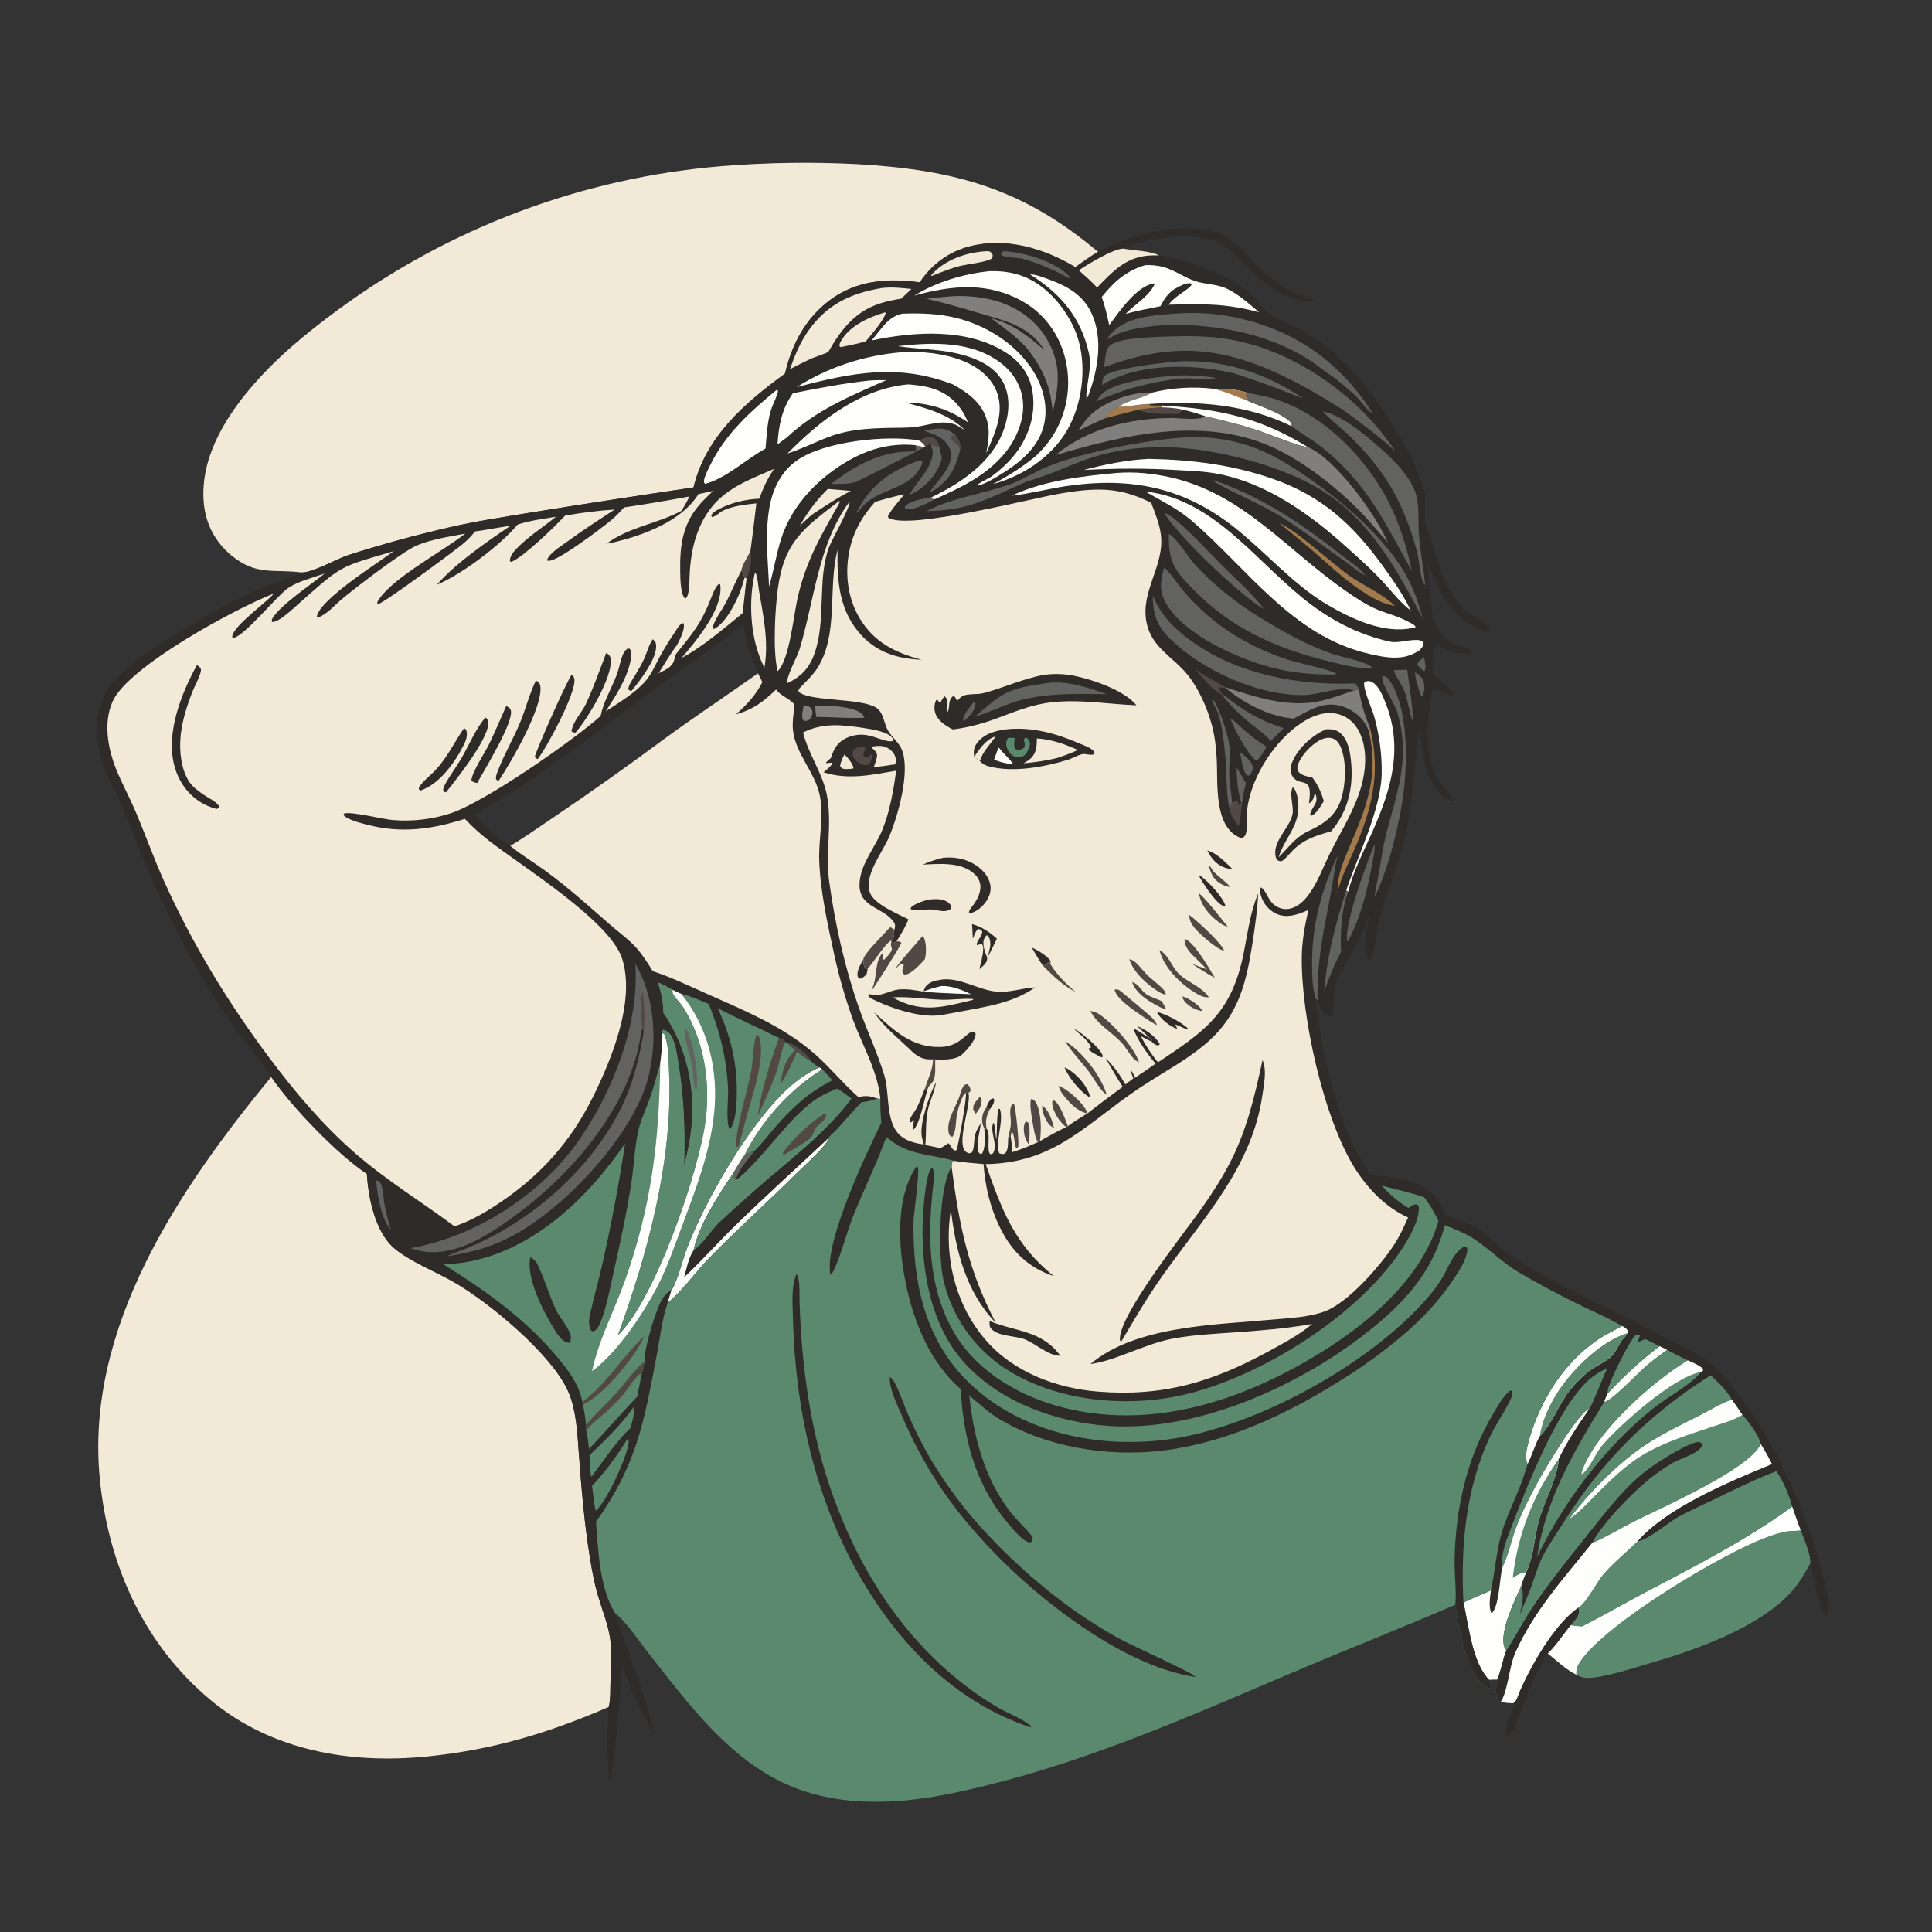 <?xml version="1.0" encoding="utf-8" ?>
<svg xmlns="http://www.w3.org/2000/svg" xmlns:xlink="http://www.w3.org/1999/xlink" width="1024" height="1024">
	<rect width="100%" height="100%" fill="#333333" stroke="none"/>
	<path fill="#2E2B29" d="M836.515 851.981C837.032 853.518 837.181 854.755 836.458 856.277C835.58 858.126 833.897 859.849 832.584 861.414C828.828 865.875 824.415 872.707 820.366 876.373C818.959 877.226 818.098 879.983 817.316 881.451C813.515 888.589 810.232 895.661 807.318 903.213C805.538 907.828 804.237 912.848 801.96 917.238C801.294 918.522 800.628 920.018 799.204 920.426C798.226 919.453 798.109 918.961 798.16 917.566C798.326 913.031 802.517 906.424 802.195 902.983L801.642 902.754C803.597 902.637 804.767 898.011 805.518 896.309C811.769 882.141 823.72 861.074 836.515 851.981Z"/>
	<path fill="#5A896D" d="M867.928 816.879C873.037 816.496 884.429 806.73 889.699 803.864C895.706 800.596 902.071 797.796 908.223 794.803C919.223 789.451 930.081 784.051 941.532 779.708C945.333 785.326 948.164 791.967 949.961 798.493Q952.101 804.768 954.412 810.982C956.073 815.199 959.944 824.132 959.589 828.441C956.376 834.274 953.265 839.708 948.673 844.596C931.821 862.532 899.759 874.178 876.42 880.954C867.493 883.545 849.063 889.779 840.479 889.305C838.88 889.217 837.277 888.552 835.864 887.828C835.726 887.757 835.594 887.675 835.459 887.599C829.858 884.826 825.236 880.225 820.366 876.373C824.415 872.707 828.828 865.875 832.584 861.414C833.897 859.849 835.58 858.126 836.458 856.277C837.181 854.755 837.032 853.518 836.515 851.981C840.213 850.44 846.569 838.185 849.704 834.536C855.285 828.041 861.896 822.865 867.928 816.879Z"/>
	<path fill="#FEFEFD" d="M838.496 862.037C849.815 856.331 860.862 849.851 872.103 843.947C898.667 829.996 925.655 816.224 949.961 798.493Q952.101 804.768 954.412 810.982C954.143 811.038 953.875 811.098 953.605 811.151C951.599 811.546 949.528 811.26 947.501 811.556C943.462 812.146 939.112 813.714 935.297 815.152C912.2 823.86 851.534 860.058 837.668 880.414C835.874 883.047 835.4 884.42 835.459 887.599C829.858 884.826 825.236 880.225 820.366 876.373C824.415 872.707 828.828 865.875 832.584 861.414C834.539 861.703 836.528 861.844 838.496 862.037Z"/>
	<path fill="#5A896D" d="M867.928 816.879C873.037 816.496 884.429 806.73 889.699 803.864C895.706 800.596 902.071 797.796 908.223 794.803C919.223 789.451 930.081 784.051 941.532 779.708C945.333 785.326 948.164 791.967 949.961 798.493C925.655 816.224 898.667 829.996 872.103 843.947C860.862 849.851 849.815 856.331 838.496 862.037C836.528 861.844 834.539 861.703 832.584 861.414C833.897 859.849 835.58 858.126 836.458 856.277C837.181 854.755 837.032 853.518 836.515 851.981C840.213 850.44 846.569 838.185 849.704 834.536C855.285 828.041 861.896 822.865 867.928 816.879Z"/>
	<path fill="#F3E9D7" d="M159.69 303.412C144.991 301.474 135.91 305.372 122.504 294.267C113.971 287.199 108.981 277.484 108.009 266.473C106.006 243.796 118.45 222.67 132.559 205.958C146.035 189.995 162.249 176.608 179.031 164.283Q181.798 162.247 184.6 160.259Q187.402 158.27 190.238 156.331Q193.074 154.391 195.943 152.501Q198.812 150.61 201.713 148.77Q204.614 146.929 207.546 145.139Q210.479 143.348 213.441 141.609Q216.404 139.869 219.396 138.181Q222.389 136.492 225.41 134.856Q228.431 133.219 231.479 131.635Q234.528 130.051 237.604 128.52Q240.679 126.988 243.781 125.51Q246.882 124.032 250.009 122.607Q253.135 121.183 256.286 119.812Q259.436 118.442 262.61 117.126Q265.784 115.81 268.98 114.549Q272.176 113.288 275.393 112.082Q278.61 110.876 281.848 109.726Q285.085 108.576 288.342 107.482Q291.599 106.388 294.874 105.35Q298.149 104.312 301.442 103.331Q304.734 102.35 308.043 101.425Q311.352 100.501 314.677 99.634Q318.001 98.766 321.34 97.957Q324.679 97.147 328.032 96.395Q331.384 95.642 334.749 94.948Q338.114 94.254 341.49 93.618Q344.866 92.982 348.253 92.404Q351.64 91.826 355.036 91.306Q358.432 90.787 361.837 90.326Q365.242 89.865 368.654 89.463Q372.066 89.061 375.484 88.718Q378.903 88.375 382.327 88.091Q400.477 86.607 418.686 86.346Q436.895 86.085 455.08 87.049C506.124 90.048 542.313 100 581.971 133.481C577.809 135.928 573.903 138.825 569.954 141.598C553.345 131.68 533.328 125.647 514.08 130.568C502.865 133.435 493.876 140.106 487.473 149.68C470.905 147.25 453.97 148.616 440.128 158.873C426.959 168.632 419.772 182.307 416.079 198.024C394.612 213.773 374.121 231.332 367.575 258.349Q324.407 264.701 281.331 271.654C266.882 274.054 252.393 276.179 238.121 279.525Q210.944 285.724 184.414 294.279C178.469 296.2 165.061 303.877 159.69 303.412Z"/>
	<path fill="#F3E9D7" d="M143.742 570.765C154.504 586.456 178.395 611.471 194.44 622.15C195.219 634.734 198.785 652.683 208.718 661.4C216.562 668.285 231.219 674.149 240.736 679.627C259.359 690.345 292.904 718.183 301.293 737.815C305.359 747.331 305.961 758.75 306.701 768.991C308.092 788.22 309.69 807.561 312.832 826.6C313.893 833.033 315.104 839.56 316.958 845.813C319.156 853.23 322.173 860.562 323.348 868.227C324.479 875.61 323.917 883.249 323.58 890.682C323.385 894.989 323.721 900.575 322.643 904.712C290.597 918.591 261.223 927.475 226.218 930.976C185.755 935.023 144.252 927.959 112.127 901.486C76.302 871.963 57.36 829.401 52.903 783.833C45.041 703.457 95.198 629.816 143.742 570.765Z"/>
	<path fill="#2E2B29" d="M581.971 133.481C583.954 132.413 585.95 131.35 588 130.415C599.233 125.291 611.824 121.821 624.179 121.172C656.9 119.452 656.181 135.411 678.448 150.948C684.011 154.83 690.039 156.802 696.333 159.165L696.113 159.734C693.635 160.398 690.2 159.48 687.729 158.817C665.087 152.742 660.106 134.197 644.064 127.761C631.546 122.739 608.269 126.029 596.218 131.381C595.93 131.51 595.645 131.645 595.358 131.777C601.458 132.918 608.749 132.793 614.402 135.342C626.592 136.726 653.226 146.695 662.128 154.836C666.139 158.503 668.886 163.989 673.426 166.903C678.226 169.983 683.928 171.903 689.005 174.532C703.215 181.891 713.92 192.29 723.808 204.701C734.867 218.583 748.752 240.656 754.201 257.441C756.228 263.686 754.753 269.051 755.409 275.298C755.907 280.029 758.049 284.984 759.5 289.519C763.699 302.641 766.841 315.533 778.049 324.617C780.062 326.249 790.945 332.514 790.767 334.294C785.138 334.804 778.218 330.773 774.044 327.24C764.477 319.142 761.273 308.31 756.221 297.337C757.893 306.692 757.419 322.653 760.769 330.681C762.368 334.514 765.723 338.133 769.075 340.516C772.634 343.047 776.851 342.73 780.317 344.907L780.265 345.665C776.373 347.357 770.957 346.056 767.182 344.539C764.908 343.626 762.8 342.528 760.693 341.28C759.868 346.447 759.463 351.885 759.462 357.12C762.647 360.859 768.224 363.904 770.641 367.632L770.421 368.206C766.532 368.516 762.61 366.161 759.358 364.228C756.602 380.585 753.714 401.129 763.929 415.506C765.817 418.164 768.036 420.675 769.811 423.396L770.905 423.736C770.753 423.952 770.591 424.161 770.449 424.384C770.376 424.497 770.324 424.622 770.262 424.741C766.132 423.84 762.551 420.397 760.274 416.97C754.377 408.092 753.473 396.267 752.578 385.959C749.374 404.282 749.095 422.95 745.17 441.221C741.62 457.744 734.649 473.176 730.548 489.508C729.571 493.398 728.54 507.237 726.087 509.211C724.737 508.387 724.356 506.7 723.971 505.25C722.133 498.325 725.189 490.407 725.98 483.499C723.981 489.065 722.081 494.703 719.366 499.97C715.285 507.885 709.478 514.921 707.426 523.755C706.444 527.985 707.229 533.937 706.239 537.198C706.015 537.936 705.598 538.091 705.027 538.546C703.754 538.531 703.158 538.376 702.228 537.442C700.481 535.687 698.937 532.582 698.416 530.17L697.27 529.067C700.174 558.381 709.245 598.487 726.397 622.642C738.597 624.186 753.381 624.782 761.536 635.365C763.402 637.788 764.55 640.714 765.774 643.496C772.279 648.018 778.86 648.055 784.759 651.887C788.643 654.41 791.921 658.171 795.42 661.208C799.609 664.847 804.381 668.031 809.159 670.844C833.876 685.399 860.476 696.658 885.616 710.51C891.62 713.818 898.666 716.713 904.173 720.731C909.524 724.635 914.109 729.971 918.277 735.068C941.547 763.527 961.588 809.241 968.335 845.381C968.915 848.49 969.677 852.893 968.688 855.917L967.372 856.216L968.451 856.32L967.578 856.351C963.299 851.005 961.747 835.64 959.589 828.441C959.944 824.132 956.073 815.199 954.412 810.982Q952.101 804.768 949.961 798.493C948.164 791.967 945.333 785.326 941.532 779.708C930.081 784.051 919.223 789.451 908.223 794.803C902.071 797.796 895.706 800.596 889.699 803.864C884.429 806.73 873.037 816.496 867.928 816.879C861.896 822.865 855.285 828.041 849.704 834.536C846.569 838.185 840.213 850.44 836.515 851.981C823.72 861.074 811.769 882.141 805.518 896.309C804.767 898.011 803.597 902.637 801.642 902.754C799.538 902.62 797.466 902.439 795.376 902.154C794.982 901.844 794.72 901.665 794.378 901.265C792.106 898.616 792.977 893.374 793.489 890.248C792.04 890.133 790.634 890.257 789.187 890.342C789.874 891.648 790.276 892.54 790.495 894.026L789.937 894.733C788.567 894.797 787.663 894.231 786.6 893.433C777.17 886.353 772.919 862.129 771.323 850.56C742.189 863.154 712.6 874.759 683.39 887.204C630.956 909.543 578.383 932.698 522.866 946.322C507.377 950.123 491.31 953.599 475.357 954.62C456.718 955.812 438.108 954.286 420.618 947.32C387.392 934.086 364.858 903.053 343.452 875.905C338.724 869.909 331.891 859.458 325.997 854.977C330.616 869.332 336.095 883.402 340.824 897.722C343.19 904.888 344.968 912.182 347.151 919.395Q341.787 910.601 337.358 901.3Q332.929 892 329.483 882.292C328.952 903.515 326.034 924.675 323.491 945.723C321.542 932.724 321.657 917.771 322.643 904.712C323.721 900.575 323.385 894.989 323.58 890.682C323.917 883.249 324.479 875.61 323.348 868.227C322.173 860.562 319.156 853.23 316.958 845.813C315.104 839.56 313.893 833.033 312.832 826.6C309.69 807.561 308.092 788.22 306.701 768.991C305.961 758.75 305.359 747.331 301.293 737.815C292.904 718.183 259.359 690.345 240.736 679.627C231.219 674.149 216.562 668.285 208.718 661.4C198.785 652.683 195.219 634.734 194.44 622.15C178.395 611.471 154.504 586.456 143.742 570.765C138.978 562.704 132.216 555.315 126.595 547.8C119.485 538.293 113.242 528.363 107.199 518.152Q91.833 491.97 79.734 464.127C74.71 452.49 70.353 440.57 65.34 428.933C62.858 423.17 59.946 417.601 57.365 411.883C51.539 398.978 49.159 384.362 54.41 370.8C55.881 367.002 58.052 363.33 60.815 360.332C75.139 344.79 115.896 322.145 135.33 313.292C143.304 309.66 151.675 306.948 159.69 303.412C165.061 303.877 178.469 296.2 184.414 294.279Q210.944 285.724 238.121 279.525C252.393 276.179 266.882 274.054 281.331 271.654Q324.407 264.701 367.575 258.349C374.121 231.332 394.612 213.773 416.079 198.024C419.772 182.307 426.959 168.632 440.128 158.873C453.97 148.616 470.905 147.25 487.473 149.68C493.876 140.106 502.865 133.435 514.08 130.568C533.328 125.647 553.345 131.68 569.954 141.598C573.903 138.825 577.809 135.928 581.971 133.481ZM250.981 431.912C254.286 435.104 266.89 447.789 270.464 448.339C277.82 443.974 284.867 438.93 291.976 434.166Q322.89 413.323 352.816 391.085C368.902 379.37 385.53 368.385 401.761 356.859C400.894 353.93 399.483 351.249 398.404 348.399C396.232 342.656 394.908 337.088 393.962 331.033C374.853 345.595 355.116 359.194 335.755 373.403C317.886 386.516 300.568 400.248 282.213 412.708C272.139 419.547 261.465 425.722 250.981 431.912Z"/>
	<path fill="#626261" d="M754.399 348.435C754.959 349.065 754.93 349.209 755.113 350.021C755.48 351.651 755.948 354.258 754.996 355.725L754.17 355.399C753.052 354.368 751.968 353.484 751.293 352.09C751.781 350.407 753.121 349.589 754.399 348.435Z"/>
	<path fill="#626261" d="M749.989 356.347C751.452 357.054 753.044 358.398 753.874 359.815C755.571 362.713 754.906 365.95 754.208 369.026L753.987 369.142L753.243 368.795C751.815 364.915 750.203 360.496 749.989 356.347Z"/>
	<path fill="#F3E9D7" d="M447.556 399.866C449.24 401.507 452.267 404.948 452.344 407.257L451.125 407.503C449.835 407.564 448.351 407.758 447.085 407.49C446.015 407.264 445.907 406.952 445.307 406.114C445.418 403.887 446.63 401.859 447.556 399.866Z"/>
	<path fill="#524944" d="M487.049 233.452C489.149 232.437 492.016 231.067 494.37 231.909C495.997 232.492 496.922 233.89 497.511 235.433C497.705 235.941 497.857 236.464 498.019 236.982C496.432 236.711 494.94 236.227 493.408 235.745L493.021 235.104C492.058 235.689 491.122 236.287 490.197 236.931L490.23 236.481C489.556 235.131 488.224 234.343 487.049 233.452Z"/>
	<path fill="#807F7D" d="M425.997 373.8C426.805 373.881 427.596 373.965 428.355 374.285C429.447 374.746 430.298 375.689 430.535 376.871C430.91 378.735 429.972 380.135 428.923 381.536C428.126 381.832 427.433 382.173 426.564 382.119C425.872 382.076 425.669 381.416 425.287 380.9C424.888 378.568 425.584 376.105 425.997 373.8Z"/>
	<path fill="#524944" d="M392.853 302.556C393.642 299.025 395.974 295.511 397.714 292.359C398.699 296.989 397.724 302.237 395.71 306.492L394.596 306.262C394.216 304.856 394.042 303.515 392.853 302.556Z"/>
	<path fill="#626261" d="M657.304 398.824C659.621 400.244 663.22 403.382 663.911 406.105C664.372 407.921 663.624 408.752 662.858 410.341C662.105 411.099 662.571 410.796 661.403 411.154C661.261 411.062 661.105 410.988 660.978 410.877C658.66 408.851 657.836 401.846 657.304 398.824Z"/>
	<path fill="#524944" d="M647.877 368.531C642.151 365.163 637.801 359.717 633.411 354.841C638.724 358.341 644.423 361.214 649.913 364.421L649.892 364.924C648.576 364.542 647.823 364.208 646.438 364.484C646.243 365.661 646.533 366.107 647.237 367.02C647.624 367.52 648.136 367.972 648.588 368.407L647.877 368.531Z"/>
	<path fill="#626261" d="M394.681 612.113C396.366 611.231 398.009 610.598 399.82 610.022C396.913 614.344 390.988 620.174 390.2 625.372L389.732 625.267L388.076 622.635C390.193 619.081 392.241 615.456 394.681 612.113Z"/>
	<path fill="#626261" d="M655.494 406.864C657.121 409.613 658.84 412.345 660.341 415.163C659.528 418.4 658.728 421.666 658.488 425.007L657.765 425.324Q656.544 420.813 655.974 416.175Q655.403 411.536 655.494 406.864Z"/>
	<path fill="#626261" d="M495.126 264.708C492.57 266.297 489.773 267.588 486.953 268.638C484.791 269.443 481.925 270.47 479.701 269.448L479.591 268.518C482.169 265.207 489.44 264.343 493.484 263.686L495.126 264.708Z"/>
	<path fill="#626261" d="M199.354 625.605C199.714 625.697 200.159 625.792 200.48 625.977C201.462 626.546 201.879 627.186 202.217 628.243C203.171 631.219 203.215 634.917 203.743 638.036C204.525 642.649 205.796 647.153 207.048 651.655C201.985 646.13 199.961 632.755 199.354 625.605Z"/>
	<path fill="#524944" d="M653.056 425.185C653.263 425.151 653.472 425.128 653.678 425.085C654.526 424.907 654.998 424.611 655.704 424.141C656.183 425.038 656.536 425.915 656.877 426.872C657.651 425.921 657.36 426.44 657.765 425.324L658.488 425.007Q657.711 431.505 656.653 437.964C654.318 435.327 652.622 432.427 651.759 428.993C652.347 428.005 652.139 428.53 652.393 427.28C652.551 426.506 652.699 425.902 653.056 425.185Z"/>
	<path fill="#524944" d="M615.997 215.948C619.687 216.008 623.28 216.315 626.888 217.138C626.767 217.225 626.629 217.292 626.524 217.398C625.769 218.161 625.396 218.796 624.441 219.369C618.659 219.335 608.342 219.895 603.361 217.137C607.581 216.461 611.728 216.128 615.997 215.948Z"/>
	<path fill="#524944" d="M454.876 396.063C456.158 395.957 457.196 395.871 458.472 396.112C458.925 397.493 457.414 398.837 457.562 400.526C458.564 401.348 458.585 401.567 459.857 401.525C460.722 400.676 461.248 400.038 462.412 399.61C462.541 401.23 461.643 402.953 461.073 404.477C460.221 405.179 459.728 405.549 458.527 405.519C456.55 405.471 454.223 403.88 453.05 402.368C452.045 401.072 451.781 399.911 452.024 398.282C452.874 396.877 453.425 396.662 454.876 396.063Z"/>
	<path fill="#A27A4B" d="M592.903 215.592C598.428 215.648 603.846 214.101 609.352 214.121L609.246 214.724C611.47 215.032 613.667 214.976 615.905 214.957L615.997 215.948C611.728 216.128 607.581 216.461 603.361 217.137Q594.443 219.386 585.558 221.766C587.513 218.412 589.559 217.268 592.903 215.592Z"/>
	<path fill="#626261" d="M738.701 355.28C741.078 355.047 743.49 355.047 745.877 354.978C746.945 364.066 748.805 373.09 748.797 382.269C746.846 377.255 746.28 371.47 744.383 366.343C743.029 362.685 740.364 359.545 738.949 355.931L738.701 355.28Z"/>
	<path fill="#626261" d="M531.729 133.158L532.61 133.209C543.307 133.846 559.884 138.715 567.146 146.923L566.734 147.593C558.74 143.133 550.912 139.579 542.038 137.198C538.458 136.237 534.003 136.979 530.844 135.218L530.616 134.363L531.729 133.158Z"/>
	<path fill="#626261" d="M651.759 428.993C650.138 422.502 650.262 415.656 649.929 409.006Q649.492 398.529 647.963 388.155C647.418 384.598 646.662 380.884 645.362 377.522C644.481 375.244 642.824 373.093 642.507 370.675L643.156 370.948C646.598 376.337 650.56 388.236 651.524 394.802C652.242 399.686 651.366 405.177 651.509 410.162C651.653 415.213 652.565 420.166 653.056 425.185C652.699 425.902 652.551 426.506 652.393 427.28C652.139 428.53 652.347 428.005 651.759 428.993Z"/>
	<path fill="#F3E9D7" d="M461.975 395.75C464.729 395.315 467.654 394.928 470.217 396.313C472.219 397.395 474.012 399.136 474.6 401.391C474.982 402.857 475.017 403.938 474.272 405.255L473.073 405.27C469.778 405.888 466.406 406.238 463.082 406.677C463.729 404.745 464.915 402.102 464.854 400.076C464.824 399.074 463.575 397.552 462.783 396.989C462.191 396.57 462.246 396.432 461.975 395.75Z"/>
	<path fill="#F3E9D7" d="M438.743 259.144Q444.861 259.608 450.968 260.203C443.801 263.835 437.284 268.128 430.637 272.613C428.322 274.371 426.18 276.675 423.957 278.591Q425.452 275.915 427.132 273.351Q428.811 270.787 430.666 268.347Q432.521 265.908 434.543 263.604Q436.565 261.3 438.743 259.144Z"/>
	<path fill="#626261" d="M493.408 235.745C494.94 236.227 496.432 236.711 498.019 236.982C498.055 238.777 498.842 241.02 499.228 242.807C498.854 244.214 498.399 245.575 497.815 246.911C494.884 253.618 488.785 259.611 482.014 262.278C484.388 257.771 488.047 253.914 490.798 249.616C492.654 246.716 495.126 241.654 494.128 238.154C493.899 237.35 493.624 236.56 493.408 235.745Z"/>
	<path fill="#807F7D" d="M431.949 373.973C438.873 374.154 447.383 373.991 453.858 376.603C455.921 377.435 457.268 378.337 458.154 380.401C449.747 380.855 441.042 380.025 432.586 379.993L431.949 373.973Z"/>
	<path fill="#626261" d="M652.081 380.7C654.92 382.518 657.463 385.286 660.036 387.479C663.647 390.557 667.385 393.283 671.357 395.873L668.547 400.181C667.856 401.217 667.121 402.215 666.387 403.221C666.117 403.106 665.829 403.026 665.576 402.877C661.755 400.617 653.668 385.662 652.081 380.7Z"/>
	<path fill="#F3E9D7" d="M522.403 133.183C522.508 133.168 522.611 133.142 522.717 133.138C524.449 133.074 524.506 133.175 525.804 134.268C526.275 135.643 526.288 135.601 525.744 136.945C523.178 138.958 511.948 140.118 508.319 141.096C504.585 142.102 500.979 143.465 497.37 144.845C496.172 145.374 494.942 145.834 493.724 146.316L493.619 145.788C493.714 145.678 493.808 145.566 493.905 145.456C500.823 137.667 512.249 133.769 522.403 133.183Z"/>
	<path fill="#626261" d="M625.065 198.976C631.886 198.926 638.224 199.175 644.96 200.461C638.066 201.472 631.178 200.116 624.347 200.738C608.906 202.738 595.102 206.319 580.926 212.828C581.279 212.319 581.641 211.82 582 211.316C582.391 210.767 582.77 210.216 583.207 209.7C589.968 201.723 614.983 199.647 625.065 198.976Z"/>
	<path fill="#626261" d="M648.588 368.407C659.416 376.86 667.154 381.617 680.299 385.947L673.558 392.742C670.675 389.306 666.535 386.518 663.04 383.669C657.349 379.03 652.432 374.301 647.877 368.531L648.588 368.407Z"/>
	<path fill="#807F7D" d="M571.544 228.17C573.817 224.738 576.111 221.512 579.256 218.817C586.648 212.485 600.922 207.466 610.581 208.087C605.027 211.381 597.955 211.947 592.903 215.592C589.559 217.268 587.513 218.412 585.558 221.766C580.856 223.864 576.184 225.931 571.544 228.17Z"/>
	<path fill="#A27A4B" d="M678.215 277.434C685.166 279.546 707.072 299.386 715.041 305.031C722.987 310.66 732.291 314.369 739.422 321.136C724.561 319.159 705.634 300.372 694.161 290.518Q686.27 283.876 678.215 277.434Z"/>
	<path fill="#626261" d="M701.854 525.515C703.278 506.84 707.878 489.604 713.546 471.837L714.594 472.594C711.211 480.613 710.187 495.916 710.792 504.528C707.069 511.376 704.371 518.171 701.854 525.515Z"/>
	<path fill="#626261" d="M489.726 228.308C492.233 227.86 494.823 227.29 497.37 227.2C501.382 227.058 503.714 228.187 506.619 230.818C508.493 233.632 509.408 235.497 508.8 238.921C507.196 244.375 505.255 250.412 501.271 254.666C499.779 256.258 495.098 260.575 493.014 260.622C493.582 258.481 501.178 251.619 503.285 245.494C504.296 242.556 504.407 239.666 502.957 236.857C500.325 231.757 494.765 230.016 489.726 228.308Z"/>
	<path fill="#524944" d="M506.619 230.818C508.493 233.632 509.408 235.497 508.8 238.921C508.232 234.403 504.355 234.722 503.547 231.42C504.725 230.622 505.225 230.8 506.619 230.818Z"/>
	<path fill="#626261" d="M728.341 448.013L728.666 448.242C728.5 452.597 727.466 457.133 726.62 461.412C723.978 474.777 720.763 486.752 714.513 498.938L713.992 498.537C712.546 489.641 724.432 457.085 728.341 448.013Z"/>
	<path fill="#626261" d="M642.184 254.554C642.385 254.585 642.588 254.608 642.787 254.648C647.305 255.551 651.834 257.71 656.055 259.55C676.671 268.533 693.917 280.799 711.46 294.579C715.312 297.605 720.897 301.05 723.728 305.033C720.223 303.476 716.535 300.072 713.355 297.838C702.288 290.065 691.284 281.569 679.865 274.367C668.016 266.895 654.758 261.928 642.703 254.862L642.184 254.554Z"/>
	<path fill="#A27A4B" d="M726.253 386.196C732.061 409.889 727.029 429.37 717.433 451.227C714.388 458.162 710.844 465.129 708.998 472.498L708.865 473.009L708.07 472.904L708.811 473.332C709.225 472.287 709.016 473.085 708.983 471.732C708.794 464.006 712.393 455.51 715.372 448.568C724.43 427.456 730.862 411.004 725.588 387.822L726.253 386.196Z"/>
	<path fill="#F3E9D7" d="M469.024 165.571L469.477 166C468.017 170.287 461.916 177.321 458.819 180.992C454.451 182.196 450.038 183.091 445.602 183.994L444.961 183.537C444.888 182.65 445.073 181.962 445.494 181.175C450.005 172.747 460.377 168.151 469.024 165.571Z"/>
	<path fill="#5A896D" d="M335.787 745.846L336.341 746.551C336.077 750.029 335.122 753.375 334.274 756.745C326.338 764.32 320.031 774.035 313.42 782.773C312.567 779.03 312.537 775.095 312.461 771.276C320.883 763.202 328.991 755.389 335.787 745.846Z"/>
	<path fill="#5A896D" d="M332.786 762.411C333.356 763.327 333.242 764.145 333.102 765.189C332.101 772.66 321.416 796.165 315.713 800.766C314.694 796.476 314.429 791.903 313.8 787.528C321.184 779.79 327.065 771.399 332.786 762.411Z"/>
	<path fill="#626261" d="M487.295 243.939L488.635 244.099L488.862 245.291C484.654 257.757 470.274 258.517 460.926 265.065C458.579 266.709 456.726 269.088 454.867 271.243L454.448 271.741L453.946 271.603C461.446 256.616 472.218 249.685 487.295 243.939Z"/>
	<path fill="#F3E9D7" d="M400.158 303.371C400.301 303.565 400.48 303.737 400.586 303.953C401.667 306.143 401.821 310.363 402.237 312.81C404.576 326.575 407.547 339.876 405.165 353.867C397.642 339.528 396.448 318.941 400.158 303.371Z"/>
	<path fill="#626261" d="M617.094 271.754C619.606 272.744 621.702 274.282 623.735 276.031C632.244 283.351 640.044 291.991 647.983 299.939C655.171 307.134 663.693 314.437 669.722 322.624C659.254 317.495 621.751 281.529 617.094 271.754Z"/>
	<path fill="#FEFEFD" d="M615.905 214.957C645.639 216.731 667.312 221.031 692.994 236.864C690.04 237.229 670.735 229.414 666.024 227.888C657.143 225.01 648.167 222.835 639.078 220.719Q633.098 218.536 626.888 217.138C623.28 216.315 619.687 216.008 615.997 215.948L615.905 214.957Z"/>
	<path fill="#626261" d="M485.145 235.956L489.637 236.947C489.551 237.057 489.474 237.174 489.378 237.276C489.064 237.608 454.785 255.128 453.487 255.498C449.323 256.686 444.744 256.482 440.466 256.482C450.858 248.476 461.838 241.962 475.007 239.853C478.412 239.308 481.86 239.571 485.218 239.033C485.836 237.882 485.406 237.192 485.145 235.956Z"/>
	<path fill="#5A896D" d="M852.141 738.643C852.093 737.996 852.06 737.413 852.149 736.767C852.727 732.55 864.127 709.603 867.019 707.619C867.688 707.159 868.4 707.459 869.154 707.548C869.138 708.979 868.199 709.9 868.15 711.35L872.062 709.736L879.69 713.55C869.531 721.258 860.884 729.355 852.141 738.643Z"/>
	<path fill="#626261" d="M708.945 453.449C707.398 460.449 706.472 467.507 705.149 474.543C702.182 490.328 698.755 505.377 698.482 521.533C698.436 524.306 698.121 527.424 698.416 530.17L697.27 529.067C695.633 523.695 695.453 517.346 695.413 511.756C695.26 490.555 700.113 472.534 708.945 453.449Z"/>
	<path fill="#5A896D" d="M310.697 758.301C313.193 754.63 317.674 751.532 320.973 748.517C324.317 745.462 327.582 742.2 330.559 738.785C333.03 735.95 336.853 728.927 340.184 727.642L337.767 740.253C329.031 749.245 320.937 758.866 312.237 767.923C311.742 764.812 311.557 761.304 310.697 758.301Z"/>
	<path fill="#F3E9D7" d="M571.765 143.24C576.439 140.161 589.998 131.834 595.358 131.777C601.458 132.918 608.749 132.793 614.402 135.342Q612.717 135.371 611.032 135.373C597.422 135.505 590.284 143.386 581.463 152.404C578.503 149.112 575.04 146.214 571.765 143.24Z"/>
	<path fill="#626261" d="M622.867 191.709C646.994 189.872 670.912 197.623 690.64 211.155C678.66 206.559 666.331 201.752 654.102 197.908Q653.431 197.745 652.758 197.591C631.868 192.807 602.858 192.3 584.119 204.053C584.249 202.411 584.39 201.02 584.962 199.469C590.144 195.225 615.354 192.302 622.867 191.709Z"/>
	<path fill="#626261" d="M732.629 358.198C733.428 358.31 734.035 358.498 734.792 358.759C737.967 361.844 739.656 366.099 741.073 370.228C745.613 383.457 745.753 401.955 744.396 415.85C742.711 433.102 736.47 459.372 728.859 474.912L728.709 474.963C728.951 470.996 730.073 467.057 730.755 463.147C731.935 456.387 732.875 449.51 734.514 442.843C738.025 428.562 743.202 414.608 743.544 399.735Q743.636 396.878 743.489 394.023Q743.341 391.168 742.956 388.335Q742.571 385.503 741.95 382.712Q741.329 379.922 740.477 377.193C738.923 372.199 731.965 362.694 732.629 358.198Z"/>
	<path fill="#5A896D" d="M435.778 566.779C437.637 568.667 439.479 570.538 441.181 572.574C428.212 579.196 419.397 587.449 410.001 598.441C406.692 602.312 403.535 606.538 399.82 610.022C398.009 610.598 396.366 611.231 394.681 612.113C403.288 594.344 419.008 576.988 435.778 566.779Z"/>
	<path fill="#FEFEFD" d="M545.905 145.436C548.651 145.425 551.528 146.529 554.089 147.438C564.473 151.126 573.679 155.511 578.556 166.071C584.793 179.578 581.907 195.722 577.054 209.137L575.878 211.533C575.149 205.288 579.046 195.761 577.131 187.205C572.86 168.114 562.138 155.654 545.905 145.436Z"/>
	<path fill="#807F7D" d="M649.913 364.421C665.976 369.569 682.73 375.261 699.753 371.551C705.842 370.224 711.843 367.92 717.727 365.883C718.749 365.998 719.344 365.725 720.309 365.419C721.269 372.551 723.48 379.574 726.253 386.196L725.588 387.822C725.193 386.764 724.811 385.691 724.286 384.689C721.76 379.863 716.627 376.057 711.508 374.403C701.74 371.247 693.881 376.466 685.655 380.894L683.755 380.657C671.78 379.227 659.097 372.512 649.892 364.924L649.913 364.421Z"/>
	<path fill="#F3E9D7" d="M450.27 265.88C450.818 268.716 440.877 285.961 439.296 290.29C433.066 307.348 438.075 328.731 431.585 346.683C428.853 354.24 424.477 358.77 417.234 362.118C416.736 358.418 422.508 348.309 423.771 344.16C431.666 318.207 433.617 288.327 450.27 265.88Z"/>
	<path fill="#FEFEFD" d="M713.546 471.837C719.78 453.354 732.019 428.817 732.346 409.868Q732.387 406.031 732.153 402.201Q731.919 398.372 731.412 394.568Q730.905 390.765 730.128 387.008Q729.35 383.25 728.306 379.558C727.288 375.942 722.012 364.178 723.168 361.572C724.282 361.076 725.173 360.742 726.405 361.17C730.595 362.629 732.944 368.932 734.449 372.741C743.786 396.378 737.504 417.922 727.688 440.222C723.114 450.613 717.326 461.56 714.594 472.594L713.546 471.837Z"/>
	<path fill="#FEFEFD" d="M610.581 208.087Q614.584 207.109 618.658 206.491Q622.732 205.874 626.845 205.621Q630.958 205.369 635.077 205.484Q639.196 205.599 643.288 206.08C649.2 205.904 655.444 206.252 661.079 208.212C660.696 208.726 660.151 209.103 660.268 209.779C660.444 210.794 661.059 211.69 661.564 212.572C667.768 215.201 680.318 219.305 684.643 224.41C684.632 225.569 684.744 225.087 684.46 225.885C661.386 214.468 634.691 212.293 609.352 214.121C603.846 214.101 598.428 215.648 592.903 215.592C597.955 211.947 605.027 211.381 610.581 208.087Z"/>
	<path fill="#A27A4B" d="M643.288 206.08C649.2 205.904 655.444 206.252 661.079 208.212C660.696 208.726 660.151 209.103 660.268 209.779C660.444 210.794 661.059 211.69 661.564 212.572C655.608 210.275 649.482 207.584 643.288 206.08Z"/>
	<path fill="#FEFEFD" d="M460.886 201.696C463.805 201.437 466.79 201.525 469.721 201.496C450.65 209.921 432.527 217.34 417.001 231.903L412.093 235.564C412.746 225.421 414.329 216.894 420.238 208.431C433.828 205.725 447.091 203.147 460.886 201.696Z"/>
	<path fill="#5A896D" d="M796.325 830.693C794.901 824.111 799.426 813.695 801.728 807.633C809.718 786.594 824.885 748.593 840.456 732.923C843.851 729.505 847.504 727.16 851.88 725.191C850.155 728.57 843.682 745.448 842.339 746.732C836.82 748.412 818.45 779.216 814.878 785.916C810.623 793.895 806.291 802.082 803.238 810.605C800.874 817.204 799.42 824.409 796.325 830.693Z"/>
	<path fill="#626261" d="M701.137 218.003C710.807 220.404 719.499 227.244 726.96 233.55C735.878 241.087 749.236 252.808 751.209 264.835C752.189 270.812 751.616 277.189 752.05 283.242C752.694 292.238 754.622 301.139 755.354 310.153C752.898 308.164 752.232 297.574 751.437 294.266Q749.594 286.466 746.854 278.935Q744.113 271.403 740.512 264.243C733.948 251.152 724.611 239.787 713.938 229.839C709.842 226.022 705.211 222.553 701.475 218.389C701.361 218.262 701.25 218.132 701.137 218.003Z"/>
	<path fill="#FEFEFD" d="M411.936 206.429C412.732 207.41 412.04 208.573 411.657 209.722C410.794 212.318 409.431 214.729 408.63 217.35C406.652 223.819 406.307 231.018 405.752 237.734C395.094 243.652 384.826 253.553 373.676 256.474C373.229 256.005 373.211 255.635 373.056 255.021C373.597 251.927 375.18 249.073 376.559 246.274C384.683 229.785 397.947 217.86 411.936 206.429Z"/>
	<path fill="#FEFEFD" d="M475.794 183.498C494.384 181.336 515.664 180.559 531.189 192.977C537.157 197.75 541.253 204.598 542.116 212.244C543.244 222.243 538.656 232.885 532.357 240.456C522.648 252.125 508.738 258.729 495.126 264.708L493.484 263.686C509.572 255.927 525.992 245.025 532.152 227.361C534.805 219.754 535.671 210.716 532.013 203.265C528.203 195.504 520.733 191.458 512.854 188.893C500.649 184.919 488.295 185.316 475.794 183.498Z"/>
	<path fill="#FEFEFD" d="M859.768 702.82C861.169 703.603 861.87 703.787 862.656 705.215L862.552 706.56C862.049 707.592 861.696 708.174 860.864 708.961C857.969 711.697 857.09 716.154 853.868 719.129C851.263 721.533 847.624 723.148 844.625 725.065C839.89 728.089 835.503 732.625 831.974 736.957C826.604 743.547 821.655 756.395 816.173 761.101C813.522 765.69 812.093 771.184 809.646 775.964C807.779 772.365 809.5 766.446 810.558 762.722C816.353 742.31 828.68 722.64 846.316 710.435C850.532 707.517 855.284 705.299 859.768 702.82Z"/>
	<path fill="#5A896D" d="M816.173 761.101C816.998 754.727 819.576 748.608 822.565 742.963C829.996 728.934 847.075 711.309 862.552 706.56C862.049 707.592 861.696 708.174 860.864 708.961C857.969 711.697 857.09 716.154 853.868 719.129C851.263 721.533 847.624 723.148 844.625 725.065C839.89 728.089 835.503 732.625 831.974 736.957C826.604 743.547 821.655 756.395 816.173 761.101Z"/>
	<path fill="#FEFEFD" d="M434.295 565.704L435.778 566.779C419.008 576.988 403.288 594.344 394.681 612.113C392.241 615.456 390.193 619.081 388.076 622.635C380.471 633.834 370.467 649.308 367.63 662.596C365.055 666.324 363.765 672.635 362.627 676.958C372.042 668.197 380.495 658.543 389.694 649.577C405.724 633.951 422.414 618.898 438.744 603.577C438.647 605.128 437.724 606.085 436.767 607.219C432.13 612.714 426.485 617.635 421.373 622.694C406.399 637.512 390.734 651.589 376.008 666.656C368.783 674.048 362.826 682.729 355.043 689.565C354.659 689.902 354.264 690.227 353.862 690.542C354.435 688.327 355.157 686.154 355.847 683.974C359.595 677.739 361.273 669.104 363.863 662.221C373.349 637.01 395.801 598.258 415.147 579.211C420.898 573.549 426.948 569.047 434.295 565.704Z"/>
	<path fill="#807F7D" d="M502.261 157.2C509.674 156.494 517.65 157.045 524.908 158.719C536.793 161.46 547.841 168.298 554.29 178.814C562.778 192.656 561.389 203.774 557.886 218.722C557.068 204.999 552.698 195.121 544.161 184.456C538.703 178.328 531.987 173.666 525.447 168.774C536.831 171.571 545.048 178.252 553.732 185.723C545.243 172.455 532.818 170.102 518.818 165.922C509.564 163.159 500.525 160.477 491.085 158.379Q496.661 157.679 502.261 157.2Z"/>
	<path fill="#F3E9D7" d="M467.358 152.669C472.675 152.068 477.737 152.577 483.033 153.194L477.639 158.324C474.683 158.737 471.81 159.335 468.924 160.097C453.964 164.047 446.378 173.743 438.97 186.578C436.375 187.8 433.554 188.704 430.861 189.703C426.697 191.475 422.68 193.655 418.644 195.699C421.329 188.221 424.049 181.51 428.693 174.984C438.473 161.241 451.065 155.408 467.358 152.669Z"/>
	<path fill="#626261" d="M610.964 315.511C613.654 322.326 617.93 328.249 623.33 333.187C648.279 355.999 685.099 363.574 717.949 362.224C719.27 363.096 719.663 364.044 720.309 365.419C719.344 365.725 718.749 365.998 717.727 365.883C708.928 363.62 700.059 368.212 691.321 368.391C667.052 368.887 637.409 355.484 620.26 338.662C613.033 331.573 611.081 325.477 610.964 315.511Z"/>
	<path fill="#626261" d="M621.851 166.303C632.878 165.392 643.686 165.912 654.527 168.201C686.203 174.889 709.69 191.436 727.292 218.584L726.547 218.713L727.511 219.025L727.399 219.299L727.439 218.961C724.763 217.928 720.714 211.828 718.38 209.627C714.537 206.002 710.264 202.727 706.174 199.383C702.484 197.319 698.998 194.181 695.453 191.797C687.191 186.242 678.313 182.174 668.858 179.079C647.623 172.128 615.328 169.178 594.031 176.332C591.399 177.216 589.009 178.682 586.541 179.937C587.287 178.924 588.034 177.889 588.854 176.933C596.514 167.998 610.983 167.157 621.851 166.303Z"/>
	<path fill="#F3E9D7" d="M444.933 265.411L444.964 266.489C434.901 284.324 426.913 297.574 422.485 318.183C420.61 326.913 418.224 350.22 412.137 355.752C409.547 344.868 410.764 323.406 412.267 312.103C415.601 287.038 426.105 279.827 444.933 265.411Z"/>
	<path fill="#626261" d="M617.043 300.799C620.704 304.059 623.626 308.859 626.781 312.657C634.498 321.947 644.316 330.515 654.59 336.791Q661.298 340.872 668.441 344.132Q675.583 347.392 683.061 349.787C687.627 351.259 706.152 355.14 708.388 357.153L707.552 357.493C696.167 357.628 685.125 356.714 674.081 353.832C656.115 349.144 627.354 336.463 617.866 319.511C614.236 313.025 615.086 307.553 617.043 300.799Z"/>
	<path fill="#626261" d="M661.079 208.212C666.756 209.242 672.354 210.272 677.819 212.185C698.404 219.389 716.061 235.454 728.305 253.166C738.8 268.348 744.498 284.842 748.35 302.721C734.265 277.478 724.901 256.597 701.414 237.713C695.987 233.349 690.06 229.953 684.46 225.885C684.744 225.087 684.632 225.569 684.643 224.41C680.318 219.305 667.768 215.201 661.564 212.572C661.059 211.69 660.444 210.794 660.268 209.779C660.151 209.103 660.696 208.726 661.079 208.212Z"/>
	<path fill="#626261" d="M619.52 282.914C625.088 286.79 628.695 293.973 633.206 299.03C642.77 309.752 655.551 319.808 667.802 327.292C680.062 334.783 693.289 342.326 706.975 346.819C711.458 348.29 724.5 350.747 727.293 353.762C726.138 353.983 725.04 354.058 723.861 354.041C716.878 353.94 709.664 351.812 702.908 350.15C675.729 343.464 652.036 332.619 632.243 312.203C622.097 301.737 619.304 297.798 619.52 282.914Z"/>
	<path fill="#FEFEFD" d="M606.957 140.554C609.994 140.393 613.33 140.684 616.272 141.446C622.321 143.013 627.559 147.044 633.512 148.999C639.267 150.889 645.332 150.466 650.87 153.309C656.937 156.423 662.189 161.103 667.345 165.498C649.821 160.808 637.24 160.982 619.416 161.501C622.721 156.733 629.98 153.667 631.586 150.923L631.035 150.136C628.043 149.798 624.42 152.216 621.864 153.609C618.544 156.189 616.961 158.687 615.03 162.323C608.815 163.542 602.72 164.698 596.601 166.352C601.283 161.496 609.087 156.961 611.89 150.772L611.452 150.232C602.291 151.813 593.203 165.216 587.909 172.287C586.79 167.253 585.704 162.3 583.949 157.438C590.327 149.342 596.984 143.527 606.957 140.554Z"/>
	<path fill="#FEFEFD" d="M478.33 166.24C486.364 165.954 494.613 166.153 502.536 167.597C519.608 170.709 536.436 180.381 546.388 194.799C552.163 203.168 555.539 213.755 553.588 223.925C551.422 235.217 543.085 243.124 533.883 249.234C531.061 251.108 520.517 257.859 517.614 257.272C519.588 255.562 522.5 254.316 524.808 253.036C530.424 249.015 535.79 244.119 539.709 238.398C546.124 229.032 549.2 217.762 547.045 206.48C545.488 198.326 540.62 191.781 533.783 187.285C513.149 173.716 485.038 175.623 461.97 180.458C466.742 175.039 470.592 167.701 478.33 166.24Z"/>
	<path fill="#626261" d="M623.245 232.194C642.879 230.249 661.49 233.921 678.582 243.824C701.729 257.234 731.431 280.818 744.895 304.222C749.192 311.692 751.861 319.539 754.064 327.818C739.804 300.712 724.847 273.383 697.074 257.826C688.411 252.974 679.205 249.511 669.864 246.23C640.04 237.204 610.555 232.961 580.043 242.099C572.448 244.374 565.095 247.761 557.718 250.656C552.168 252.833 546.272 254.263 540.841 256.693C522.329 264.978 512.22 270.666 491.071 270.839C504.213 264.127 519.658 261.886 533.612 257.29C541.72 254.619 548.664 249.821 556.555 246.769C575.105 239.596 603.377 234.085 623.245 232.194Z"/>
	<path fill="#FEFEFD" d="M407.64 310.879C406.995 296.975 405.412 283.156 407.752 269.3C409.444 259.277 413.956 249.919 422.466 243.99C437 233.864 469.893 230.485 487.049 233.452C488.224 234.343 489.556 235.131 490.23 236.481L490.197 236.931L489.637 236.947L485.145 235.956C473.103 234.759 461.71 237.558 451.154 243.34C434.526 252.448 419.809 267.227 414.022 285.589C411.418 293.849 410.064 302.531 407.64 310.879Z"/>
	<path fill="#FEFEFD" d="M477.733 186.715C488.56 186.077 500.088 187.24 510.241 191.229C517.761 194.184 525.022 199.582 528.138 207.272C532.725 218.596 527.19 229.963 522.711 240.244C523.774 234.461 524.808 228.98 523.217 223.154C520.605 213.585 513.343 208.413 505.203 203.806C475.862 192.504 451.496 197.503 422.213 205.212C439.264 194.486 457.69 188.443 477.733 186.715Z"/>
	<path fill="#FEFEFD" d="M608.932 243.22C631.525 243.654 653.048 246.272 674.491 253.764C700.939 263.005 717.195 278.18 733.279 300.45C738.614 307.837 743.883 315.492 747.837 323.72C741.12 318.576 735.998 311.171 729.964 305.227C724.816 299.863 719.13 294.867 713.605 289.888C694.406 272.588 671.65 256.256 645.837 251.21C638.209 249.719 630.4 249.554 622.661 249.092C606.382 248.12 590.722 248.256 574.446 249.108C585.71 246.095 597.269 243.794 608.932 243.22Z"/>
	<path fill="#807F7D" d="M639.078 220.719C648.167 222.835 657.143 225.01 666.024 227.888C670.735 229.414 690.04 237.229 692.994 236.864C707.816 243.134 729.315 272.726 735.625 287.664C730.507 281.836 725.505 275.705 720.055 270.193C708.875 258.888 694.691 247.745 680.726 240.145C642.76 219.484 598.439 229.642 559.346 241.257C576.754 226.999 598.455 221.788 620.638 221.566C625.191 221.52 635.308 223.049 639.078 220.719Z"/>
	<path fill="#5A896D" d="M390.2 625.372C394.521 622.186 398.272 618.019 401.911 614.08C410.926 604.321 421.279 590.366 432.007 582.922C435.659 580.389 439.665 578.663 443.751 576.962C446.407 578.576 448.853 580.404 451.331 582.274C439.009 598.835 421.809 612.299 406.161 625.607Q393.66 636.429 381.524 647.658C376.648 652.212 373.135 658.904 367.63 662.596C370.467 649.308 380.471 633.834 388.076 622.635L389.732 625.267L390.2 625.372Z"/>
	<path fill="#524944" d="M437.353 589.977C437.924 590.798 437.996 590.532 437.806 591.399C437.278 593.815 434.677 595.407 433.024 597.059C431.424 598.658 431.144 601.077 429.846 602.823C428.456 604.692 417.961 610.526 415.246 612.249L414.848 611.29C419.145 604.478 430.267 594.309 437.353 589.977Z"/>
	<path fill="#FEFEFD" d="M524.483 143.722C532.568 143.509 540.108 144.777 547.229 148.78C558.642 155.196 568.317 168.298 571.758 180.852C575.921 196.041 573.407 214.605 565.488 228.215C557.282 242.319 541.813 252.456 526.244 256.581C534.351 252.323 541.789 247.587 548.897 241.813C552.758 238.097 556.163 234.123 558.899 229.5Q559.559 228.371 560.162 227.211Q560.766 226.051 561.311 224.863Q561.857 223.674 562.343 222.461Q562.829 221.247 563.255 220.01Q563.68 218.774 564.045 217.518Q564.409 216.262 564.71 214.99Q565.012 213.718 565.251 212.432Q565.49 211.147 565.664 209.851Q565.839 208.555 565.95 207.252Q566.061 205.949 566.107 204.642Q566.154 203.336 566.135 202.028Q566.117 200.721 566.035 199.416Q565.952 198.111 565.805 196.812Q565.658 195.512 565.447 194.222Q565.237 192.931 564.962 191.653Q564.688 190.374 564.351 189.111C561.079 176.773 553.308 166.199 542.17 159.861C523.451 149.209 504.443 151.234 484.593 156.673C496.331 149.442 510.835 145.106 524.483 143.722Z"/>
	<path fill="#FEFEFD" d="M481.446 203.732C486.835 204.216 491.992 204.792 497.023 206.914C504.926 210.247 509.866 216.098 513.092 223.874C502.568 216.753 492.567 213.52 479.792 213.338C490.951 216.369 503.085 219.528 511.376 227.984C509.464 226.907 507.712 225.482 505.613 224.794C499.017 222.63 492.507 225.191 485.97 226.19C483.26 226.604 480.458 226.63 477.72 226.71C464.746 226.867 451.576 226.877 439.287 231.567C431.928 234.375 424.91 237.972 417.388 240.359C434.602 222.86 456.155 205.985 481.446 203.732Z"/>
	<path fill="#626261" d="M622.717 178.272C633.651 177.971 644.419 178.335 655.178 180.548C688.478 187.398 721.008 211.058 739.684 239.325C731.187 231.382 721.688 224.508 712.358 217.587C701.182 210.472 689.969 203.875 677.938 198.285C644.709 182.844 619.363 182.141 585.174 194.633C585.682 191.35 585.706 185.65 588.046 183.292C592.7 178.602 615.682 178.531 622.717 178.272Z"/>
	<path fill="#FEFEFD" d="M607.103 260.508C644.301 264.488 667.158 299.796 695.031 320.522C707.772 329.995 720.997 336.519 736.471 340.046C740.475 340.958 745.447 339.349 749.592 339.221C751.654 339.157 752.979 339.111 754.524 340.56C754.533 342.538 753.449 343.514 752.148 344.884C749.973 346.116 747.671 347.322 745.23 347.905C738.758 349.449 732.017 348.006 725.672 346.548C684.848 337.167 661.529 301.58 631.553 275.917C623.986 269.438 615.525 265.544 607.103 260.508Z"/>
	<path fill="#FEFEFD" d="M796.325 830.693C799.42 824.409 800.874 817.204 803.238 810.605C806.291 802.082 810.623 793.895 814.878 785.916C818.45 779.216 836.82 748.412 842.339 746.732C836.45 755.242 830.504 764.035 826.082 773.405C826.047 781.877 818.38 796.231 815.814 805.191C813.178 814.395 813.007 824.765 808.855 833.427C807.955 835.862 806.786 838.44 806.156 840.945C802.782 848.307 794.828 864.667 797.263 872.696C797.465 873.362 797.856 873.899 798.227 874.476C798.293 874.579 798.355 874.685 798.419 874.789C796.397 879.742 795.702 885.535 793.489 890.248C792.04 890.133 790.634 890.257 789.187 890.342C780.266 881.135 778.416 861.483 775.659 849.441C780.293 846.952 785.476 845.266 790.216 842.89C789.773 846.489 788.871 851.761 790.515 855.133C794.532 851.884 794.816 836.712 796.158 831.326C796.211 831.114 796.269 830.904 796.325 830.693Z"/>
	<path fill="#5A896D" d="M801.776 836.362C804.303 813.412 812.714 792.184 826.082 773.405C826.047 781.877 818.38 796.231 815.814 805.191C813.178 814.395 813.007 824.765 808.855 833.427C806.188 833.376 803.944 835.01 801.776 836.362Z"/>
	<path fill="#FEFEFD" d="M591.718 250.692C601.202 249.893 611.238 250.94 620.5 253.035C658.844 261.71 682.245 291.678 713.058 313.041C718.469 316.792 724.244 320.754 730.368 323.23C735.466 325.292 741.03 326.654 745.87 329.268C747.353 330.068 749.496 330.815 750.376 332.309C749.732 332.576 749.717 332.608 748.918 332.787C733.314 336.273 715.68 327.683 702.697 320.029C684.939 309.214 670.75 292.627 654.518 279.728C627.513 258.27 599.529 252.704 565.673 257.56C555.804 258.976 545.957 261.652 536.098 262.768C552.908 254.791 573.388 252.346 591.718 250.692Z"/>
	<path fill="#5A896D" d="M852.141 738.643C860.884 729.355 869.531 721.258 879.69 713.55L883.502 715.408C887.177 717.349 890.839 719.293 894.611 721.042C897.252 722.287 900.253 723.38 902.447 725.332L902.659 726.343L901.654 727.178C895.654 734.41 883.441 740.622 875.854 746.779C850.432 767.409 828.874 795.715 814.764 825.119C819.102 794.717 834.464 768.739 850.271 743.031C850.907 741.547 851.221 739.996 852.141 738.643Z"/>
	<path fill="#FEFEFD" d="M852.141 738.643C860.884 729.355 869.531 721.258 879.69 713.55L883.502 715.408C879.611 718.22 875.783 721.083 872.139 724.213C867.861 727.888 854.586 742.132 850.271 743.031C850.907 741.547 851.221 739.996 852.141 738.643Z"/>
	<path fill="#FEFEFD" d="M901.654 727.178C887.524 729.398 858.264 755.225 848.749 766.653C845.807 770.186 841.811 779.475 838.323 781.386L838.331 780.162L838.191 780.769C845.026 759.575 875.718 732.454 894.611 721.042C897.252 722.287 900.253 723.38 902.447 725.332L902.659 726.343L901.654 727.178Z"/>
	<path fill="#626261" d="M336.711 510.865C347.003 528.05 348.532 551.558 343.707 570.651C336.159 600.516 301.801 637.34 275.785 652.666C262.917 660.246 252.208 663.379 237.754 665.738L237.638 665.338L238.59 665.211L238.724 664.855C276.101 652.2 311.806 622.584 329.308 586.97C335.836 573.687 338.663 561.057 341.223 546.646L340.31 544.958C339.19 551.643 337.963 558.175 335.78 564.611C324.665 597.372 298.394 626.115 270.644 646.027C257.483 655.471 241.01 665.902 224.071 663.242C221.884 662.898 219.766 662.213 217.664 661.539C251.921 655.486 286.537 633.362 306.534 604.769C324.645 578.873 339.005 542.751 336.711 510.865Z"/>
	<path fill="#524944" d="M340.31 544.958C339.554 538.403 339.633 531.427 340.445 524.885C341.504 532.131 342.051 539.344 341.223 546.646L340.31 544.958Z"/>
	<path fill="#5A896D" d="M805.576 855.733C807.561 850.685 809.857 845.764 811.728 840.673C813.553 835.707 814.902 830.565 817.229 825.795C820.224 819.659 824.332 813.926 827.945 808.134C848.816 774.683 873.179 750.17 906.627 728.978C910.766 732.741 915.148 736.96 917.93 741.862C919.82 744.518 921.717 747.16 923.476 749.905C926.655 753.211 932.426 760.976 933.267 765.435C935.391 768.896 937.381 772.334 939.158 775.987C917.224 785.024 883.608 798.828 867.928 816.879C861.896 822.865 855.285 828.041 849.704 834.536C846.569 838.185 840.213 850.44 836.515 851.981C823.72 861.074 811.769 882.141 805.518 896.309C804.767 898.011 803.597 902.637 801.642 902.754C799.538 902.62 797.466 902.439 795.376 902.154C794.982 901.844 794.72 901.665 794.378 901.265C792.106 898.616 792.977 893.374 793.489 890.248C795.702 885.535 796.397 879.742 798.419 874.789C798.355 874.685 798.293 874.579 798.227 874.476C797.856 873.899 797.465 873.362 797.263 872.696C794.828 864.667 802.782 848.307 806.156 840.945C808.301 844.715 806.324 851.632 805.576 855.733Z"/>
	<path fill="#FEFEFD" d="M831.925 804.974C842.35 791.049 857.699 775.442 872.208 765.866C881.145 759.966 890.733 755.343 900.287 750.562C905.997 747.704 911.921 743.9 917.93 741.862C919.82 744.518 921.717 747.16 923.476 749.905C918.527 752.956 912.411 754.524 906.925 756.394C895.284 760.363 883.36 763.979 872.595 770.041C862.263 775.859 853.706 784.328 845.421 792.674C841.343 796.783 837.329 801.187 832.572 804.525L831.925 804.974Z"/>
	<path fill="#2E2B29" d="M798.419 874.789C803.258 867.396 807.26 859.471 812.156 852.093C820.444 839.603 829.982 827.843 839.321 816.128C846.773 806.781 854.141 797.104 862.472 788.517Q867.61 783.233 873.475 778.769C877.936 775.396 895.132 764.309 900.495 764.218C901.707 764.757 901.758 764.694 902.321 765.879C900.646 770.459 890.719 772.92 886.631 775.331C882.882 777.543 879.129 780.04 875.692 782.706C865.921 790.283 849.837 806.739 843.972 817.533C843.887 817.688 843.807 817.846 843.725 818.002C828.907 836.466 813.118 853.814 803.28 875.7C799.748 883.557 799.289 896.351 795.376 902.154C794.982 901.844 794.72 901.665 794.378 901.265C792.106 898.616 792.977 893.374 793.489 890.248C795.702 885.535 796.397 879.742 798.419 874.789Z"/>
	<path fill="#FEFEFD" d="M843.725 818.002C851.416 814.701 858.9 810.065 866.431 806.291C880.902 799.04 927.284 778.691 933.267 765.435C935.391 768.896 937.381 772.334 939.158 775.987C917.224 785.024 883.608 798.828 867.928 816.879C861.896 822.865 855.285 828.041 849.704 834.536C846.569 838.185 840.213 850.44 836.515 851.981C823.72 861.074 811.769 882.141 805.518 896.309C804.767 898.011 803.597 902.637 801.642 902.754C799.538 902.62 797.466 902.439 795.376 902.154C799.289 896.351 799.748 883.557 803.28 875.7C813.118 853.814 828.907 836.466 843.725 818.002Z"/>
	<path fill="#5A896D" d="M348.639 520.669C351.396 521.786 353.9 523.145 356.483 524.609C357.898 525.291 359.508 526.291 361.01 526.713C366.126 528.018 370.803 530.091 375.64 532.164C380.058 542.66 383.544 555.126 384.975 566.405Q385.725 572.219 385.91 578.079C386.049 583.295 384.604 594.341 386.697 598.682C388.785 596.898 389.926 590.228 390.148 587.474C391.687 568.431 388.583 551.596 380.351 534.334C391.044 539.911 402.111 544.768 412.906 550.16C414.17 550.748 415.599 551.213 416.475 552.341L416.848 552.518C420.393 553.067 426.282 557.71 428.575 560.457C429.083 561.065 429.269 561.571 429.55 562.301C431.059 563.463 432.593 564.843 434.295 565.704C426.948 569.047 420.898 573.549 415.147 579.211C395.801 598.258 373.349 637.01 363.863 662.221C361.273 669.104 359.595 677.739 355.847 683.974C352.014 685.55 350.162 689.861 348.664 693.511C346.223 699.459 341.299 715.578 341.615 721.632C341.429 723.733 341.027 725.696 340.184 727.642C336.853 728.927 333.03 735.95 330.559 738.785C327.582 742.2 324.317 745.462 320.973 748.517C317.674 751.532 313.193 754.63 310.697 758.301C310.536 757.221 310.561 756.232 310.58 755.146C310.226 751.492 309.739 748.006 308.907 744.429L308.667 743.166Q308.487 742.143 308.249 741.133C306.326 733.116 300.96 726.062 295.808 719.834C278.698 699.149 257.557 684.237 235.005 670.102C239.37 669.939 243.686 669.581 247.986 668.787C283.167 662.287 311.776 634.615 331.306 606.013Q326.587 637.21 319.71 668.004C317.496 677.947 314.658 687.763 312.515 697.712C312.006 700.073 312.063 703.245 313.388 705.315C314.016 705.557 314.241 705.846 314.899 705.507C316.417 704.723 317.521 702.78 318.138 701.243C321.532 692.792 323.303 682.897 325.29 674.018C328.781 658.419 332.226 642.518 334.652 626.712C336.058 617.557 336.332 608.142 338.366 599.105C339.569 593.758 342.055 588.618 343.917 583.469C346.236 577.058 348.095 570.287 349.926 563.712C350.621 558.322 351.144 553.024 351.135 547.584L351.009 546.437L351.515 545.837C352.863 546.149 353.841 546.639 354.763 547.686C357.99 551.347 358.612 558.088 359.403 562.725C362.583 581.381 363.127 599.159 362.573 618.027C363.518 614.302 364.427 610.533 365.147 606.757C369.841 582.129 365.608 557.504 351.585 536.701C351.616 530.959 350.534 526.065 348.639 520.669Z"/>
	<path fill="#524944" d="M416.848 552.518C420.393 553.067 426.282 557.71 428.575 560.457C429.083 561.065 429.269 561.571 429.55 562.301C426.971 560.889 424.656 559.26 422.405 557.375C419.9 563.279 417.411 569.136 413.758 574.44C414.726 567.028 416.048 561.918 421.437 556.459C419.767 555.234 418.278 554.021 416.848 552.518Z"/>
	<path fill="#524944" d="M341.452 708.146C337.272 718.592 319.661 739.68 309.441 744.21C309.265 744.288 309.085 744.356 308.907 744.429L308.667 743.166C321.562 733.284 329.821 719.212 341.452 708.146Z"/>
	<path fill="#524944" d="M310.58 755.146C315.563 749.469 321.168 744.357 326.259 738.773C331.344 733.195 335.809 726.453 341.615 721.632C341.429 723.733 341.027 725.696 340.184 727.642C336.853 728.927 333.03 735.95 330.559 738.785C327.582 742.2 324.317 745.462 320.973 748.517C317.674 751.532 313.193 754.63 310.697 758.301C310.536 757.221 310.561 756.232 310.58 755.146Z"/>
	<path fill="#524944" d="M412.906 550.16C414.17 550.748 415.599 551.213 416.475 552.341C414.503 554.25 412.893 564.153 411.773 567.398C408.935 575.622 405.244 583.575 401.612 591.468C403.76 577.362 407.86 563.49 412.906 550.16Z"/>
	<path fill="#524944" d="M401.061 548.158L401.958 548.796C406.55 558.472 398.639 581.034 395.848 591.262C394.341 596.784 393.027 602.343 391.331 607.814L390.468 607.871L390.007 607.056C390.959 593.737 395.547 581.177 398.04 568.155C399.307 561.534 398.867 554.576 401.061 548.158Z"/>
	<path fill="#2E2B29" d="M281.115 666.369C282.197 666.962 283.546 667.968 284.234 669.027C286.769 672.934 291.794 688.104 294.444 693.823C296.579 698.433 300.619 702.372 302.272 707.139C302.839 708.774 302.49 710.159 302.164 711.799C301.557 711.716 301.188 711.688 300.625 711.548C297.698 710.821 295.407 707.178 293.913 704.765C288.264 695.646 278.607 677.345 281.115 666.369Z"/>
	<path fill="#FEFEFD" d="M327.502 707.755C346.971 689.357 371.054 619.763 374.144 592.562C376.421 572.519 373.022 551.374 362.244 534.06C360.859 531.835 358.951 530.102 357.46 527.993C356.587 526.756 356.228 526.098 356.483 524.609C357.898 525.291 359.508 526.291 361.01 526.713C375.572 544.595 380.863 567.611 378.465 590.345C376.236 611.476 368.369 631.335 361.014 651.085C357.045 661.743 353.308 672.64 347.991 682.722C340.502 696.923 327.608 715.91 315.078 725.774C314.667 726.097 314.236 726.395 313.809 726.697C317.287 710.215 325.788 694.229 331.411 678.346C345.229 639.31 349.387 604.883 349.926 563.712C350.621 558.322 351.144 553.024 351.135 547.584C351.498 547.663 351.769 547.972 352.074 548.183C354.493 553.703 354.327 561.886 354.604 567.921C356.768 615.043 343.382 663.851 327.502 707.755Z"/>
	<path fill="#5A896D" d="M348.639 520.669C351.396 521.786 353.9 523.145 356.483 524.609C356.228 526.098 356.587 526.756 357.46 527.993C358.951 530.102 360.859 531.835 362.244 534.06C373.022 551.374 376.421 572.519 374.144 592.562C371.054 619.763 346.971 689.357 327.502 707.755C343.382 663.851 356.768 615.043 354.604 567.921C354.327 561.886 354.493 553.703 352.074 548.183C351.769 547.972 351.498 547.663 351.135 547.584L351.009 546.437L351.515 545.837C352.863 546.149 353.841 546.639 354.763 547.686C357.99 551.347 358.612 558.088 359.403 562.725C362.583 581.381 363.127 599.159 362.573 618.027C363.518 614.302 364.427 610.533 365.147 606.757C369.841 582.129 365.608 557.504 351.585 536.701C351.616 530.959 350.534 526.065 348.639 520.669Z"/>
	<path fill="#626261" d="M362.736 545.226L364.14 546.209C368.037 553.837 370.135 569.381 369.261 577.858L368.409 577.079C367.401 573.17 367.463 568.913 366.76 564.909C365.672 558.712 362.776 551.4 362.736 545.226Z"/>
	<path fill="#F3E9D7" d="M401.761 356.859Q402.901 359.201 404.074 361.527C400.415 368.642 395.989 373.371 390.009 378.651C399.054 376.117 404.667 371.932 411.324 365.47C411.433 365.608 411.541 365.749 411.652 365.886C414.152 368.965 418.278 370.199 420.611 372.936C421.054 373.456 420.968 373.905 420.926 374.516C420.64 378.681 419.842 382.936 420.303 387.113C421.644 399.275 431.755 409.124 434.377 421.014C436.861 432.276 433.778 444.76 434.218 456.296C434.86 473.125 438.778 490.404 442.347 506.813Q446.213 524.258 452.308 541.054C457.244 554.284 465.399 568.322 466.603 582.491L464.953 582.195C461.128 580.936 458.992 580.527 454.951 581.487C445.964 573.515 438.611 564.066 429.288 556.437C412.937 543.056 393.517 535.148 374.424 526.633C365.069 522.461 355.763 517.952 346.018 514.759C343.249 510.438 340.698 506.194 337.247 502.36C333.156 497.815 328.107 494.255 323.514 490.246C312.318 480.475 301.39 470.621 289.391 461.804C283.3 457.328 276.67 453.413 270.822 448.636L270.464 448.339C277.82 443.974 284.867 438.93 291.976 434.166Q322.89 413.323 352.816 391.085C368.902 379.37 385.53 368.385 401.761 356.859Z"/>
	<path fill="#F3E9D7" d="M377.95 260.183Q375.139 262.858 372.431 265.637C361.888 276.594 360.202 288.561 360.528 303.343C360.602 306.692 360.636 314.943 363.122 317.31C364.218 316.702 364.507 315.581 364.757 314.387C365.47 310.992 365.366 307.232 365.566 303.759C366.014 295.961 367.202 288.399 370.129 281.121C378.102 261.297 392.061 256.342 410.32 248.523C406.836 253.473 404.464 258.592 402.488 264.295C394.939 264.697 387.518 266.368 380.826 269.959C379.327 270.763 377.474 271.677 376.956 273.403L377.454 274.058C379.679 273.581 381.309 271.549 383.334 270.569C388.438 268.099 395.312 267.42 400.881 266.788C399.941 275.342 398.835 283.831 397.714 292.359C395.974 295.511 393.642 299.025 392.853 302.556C394.042 303.515 394.216 304.856 394.596 306.262L395.71 306.492C394.889 312.651 394.398 318.848 393.58 325.001C384.279 332.626 371.838 343.268 361.296 348.692C368.918 339.677 382.615 323.557 381.863 311.023C381.831 310.474 381.773 310.253 381.674 309.675L381.019 309.446C378.973 311.426 378.076 314.005 377.062 316.595C371.627 330.471 367.647 335.042 358.448 346.443C358.101 347.033 357.835 347.552 357.686 348.226C357.553 348.825 357.456 349.439 357.271 350.026C356.045 353.909 352.372 355.131 349.051 356.848C352.211 351.888 355.244 346.576 358.801 341.905C360.252 339.087 363.295 333.429 362.304 330.335C360.514 330.12 358.849 333.365 357.873 334.81Q353.665 340.98 350.006 347.491C347.592 351.851 345.55 356.884 342.344 360.713C336.967 367.134 328.047 372.388 321.059 377.009C326.492 368.607 332.978 358.719 334.488 348.615C334.759 346.807 334.818 345.308 333.715 343.802L332.544 343.809C331.481 344.594 330.844 345.321 330.317 346.524C328.815 349.96 328.183 354.26 326.792 357.883C323.918 365.37 320.021 371.521 318.31 379.519C303.516 392.695 257.493 424.713 239.219 430.948Q237.357 431.567 235.466 432.091Q233.575 432.615 231.66 433.042Q229.745 433.47 227.81 433.801Q225.876 434.132 223.928 434.365Q221.979 434.597 220.022 434.732Q218.064 434.866 216.102 434.901Q214.14 434.937 212.179 434.873Q210.218 434.809 208.262 434.647C202.698 434.233 185.753 429.802 182.194 431.266L182.205 432.111C182.804 432.728 183.346 433.214 184.121 433.608C187.555 435.356 191.831 436.411 195.555 437.349C213.264 441.81 229.241 439.46 246.39 434.014Q252.328 440.314 259.18 445.606C276.215 458.893 323.125 487.887 329.686 507.965C336.96 530.231 324.151 561.587 314.081 581.771C302.54 604.905 286.917 622.511 265.507 637.054C257.784 642.3 249.783 647.016 240.898 649.992C223.237 636.854 204.696 625.578 188.038 611.054C170.985 596.185 156.394 578.877 142.867 560.799C120.829 531.346 101.94 500.36 86.841 466.769C81.275 454.386 76.785 441.573 71.418 429.118C68.614 422.612 65.244 416.35 62.445 409.84C57.487 398.311 54.416 383.955 59.627 371.924C67.682 353.328 125.238 322.248 145.243 314.559C141.406 318.647 136.775 322.056 132.638 325.845C130.096 328.172 123.196 334.075 123.047 337.6L123.724 338.125C129.65 337.003 146.413 316.229 152.377 311.929C157.645 308.131 165.943 306.143 172.058 303.97C165.261 309.56 148.918 320.435 144.601 327.468C144.008 328.434 143.916 328.506 144.191 329.639C147.49 330.187 155.786 322.189 158.532 319.767C181.785 299.249 179.335 300.784 208.698 292.11C200.681 298.193 169.528 317.53 167.925 326.8L168.515 327.285C173.285 325.686 177.476 320.642 181.29 317.456C188.455 311.471 213.776 291.971 221.185 288.973C229.088 285.775 238.191 284.386 246.554 282.843C234.351 292.417 209.268 305.667 201.216 317.156C200.555 318.099 199.762 319.062 199.966 320.219C200.151 320.192 200.34 320.182 200.522 320.138C203.984 319.308 240.685 292.097 245.045 288.518C247.582 286.436 249.752 284.316 251.719 281.686C258.024 280.861 264.279 279.507 270.601 278.658C257.853 287.234 241.532 298.504 231.521 309.928C244.853 304.371 265.099 289.068 274.358 278.028C280.873 275.84 287.853 275.037 294.616 273.882C287.684 279.597 279.305 284.783 273.212 291.385C271.601 293.13 270.157 295.122 270.273 297.603L271.185 297.757C278.204 294.583 293.728 279.394 299.525 273.276C308.299 271.743 316.887 270.624 325.781 270.063C317.146 275.689 308.473 281.314 300.152 287.398C297.418 289.397 290.46 293.731 289.949 297.03C290.478 297.169 290.59 297.235 291.217 297.195C296.417 296.864 318.964 279.897 324.18 275.492C326.558 273.484 328.685 271.242 330.783 268.949Q348.14 266.352 365.393 263.139C364.187 265.78 362.714 268.234 361.233 270.726C348.253 277.682 333.595 279.192 321.472 288.163Q323.248 287.893 324.999 287.494C340.72 283.858 361.321 276.253 370.201 261.859C372.795 261.367 375.372 260.75 377.95 260.183Z"/>
	<path fill="#2E2B29" d="M345.954 338.802C346.767 339.473 347.421 340.081 347.637 341.168C349.048 348.268 338.918 361.099 334.586 366.355C333.96 366.103 333.532 365.833 332.979 365.458C333.027 363.085 335.47 359.883 336.696 357.788C338.418 354.846 340.178 351.921 341.561 348.798C343.034 345.471 343.887 341.82 345.954 338.802Z"/>
	<path fill="#2E2B29" d="M392.853 302.556C394.042 303.515 394.216 304.856 394.596 306.262C394.061 308.431 393.371 310.623 392.611 312.724C390.359 318.957 384.603 330.435 378.4 333.38L377.786 333.039C377.909 331.594 378.386 330.477 379.016 329.175C380.736 325.621 383.205 322.44 384.995 318.913C387.736 313.513 390.013 307.931 392.853 302.556Z"/>
	<path fill="#2E2B29" d="M246.027 385.833L247.181 387.018C247.941 390.011 247.021 392.433 245.653 395.126C241.05 404.189 232.848 415.752 222.756 419.04L221.98 418.229C221.7 416.245 227.965 411.013 229.524 409.482C236.65 402.481 240.428 393.922 246.027 385.833Z"/>
	<path fill="#2E2B29" d="M257.33 380.289C258.202 380.998 258.49 381.356 258.706 382.502C260.146 390.139 241.797 413.28 236.406 419.927L235.76 419.826C235.31 419.379 234.86 419.212 234.905 418.521C234.973 417.465 235.481 416.459 235.984 415.546C238.56 410.871 241.857 406.549 244.553 401.93C248.304 395.504 252.491 385.567 257.33 380.289Z"/>
	<path fill="#2E2B29" d="M268.319 374.16C269.496 374.884 270.488 375.178 270.792 376.687C272.107 383.211 256.724 408.018 252.915 415.035C251.558 414.687 250.76 414.727 249.852 413.628C250.163 409.127 257.24 398.641 259.398 394.084C262.508 387.514 265.409 380.822 268.319 374.16Z"/>
	<path fill="#2E2B29" d="M321.265 346.131C321.424 346.203 321.593 346.256 321.741 346.348C322.936 347.096 323.544 347.925 323.7 349.371C324.734 358.958 311.327 381.198 305.076 388.257C303.864 388.173 303.758 388.43 302.897 387.487C303.974 381.739 308.285 378.024 310.633 372.909C314.64 364.179 317.885 355.115 321.265 346.131Z"/>
	<path fill="#2E2B29" d="M302.946 357.738L303.463 357.959C303.989 358.62 304.284 359.062 304.428 359.92C305.594 366.854 289.675 396.578 284.966 402.318C284.171 402.029 284.016 401.856 283.453 401.263C283.465 399.199 300.411 360.898 302.946 357.738Z"/>
	<path fill="#2E2B29" d="M284.059 360.666C284.111 360.697 284.167 360.723 284.217 360.759C285.392 361.599 286.11 362.019 286.359 363.503C288.167 374.277 270.731 404.292 264.362 413.723C263.514 413.777 263.531 413.548 262.908 413.025C262.62 411.143 263.827 408.731 264.519 406.984C267.768 398.785 272.233 391.205 275.626 383.053C278.705 375.656 280.545 367.89 284.059 360.666Z"/>
	<path fill="#2E2B29" d="M104.426 352.418C105.105 352.928 105.721 353.538 106.351 354.107C106.625 355.375 106.516 355.756 106.135 357.005C105.235 359.951 103.558 362.845 102.383 365.714C99.3 373.247 96.704 381.384 95.792 389.486C94.888 397.519 95.835 407.887 100.561 414.739C102.329 417.303 105.583 419.577 108.121 421.348C110.301 422.869 114.174 424.635 115.691 426.739C116.257 427.524 116.12 427.145 115.981 428.167L114.873 428.786Q111.225 427.854 107.902 426.085C100.337 422.015 95.149 415.117 92.713 406.924C87.451 389.223 95.953 367.783 104.426 352.418Z"/>
	<path fill="#F3E9D7" d="M479.309 261.958C476.403 265.672 472.774 269.465 470.6 273.635C470.887 274.532 470.628 274.298 471.451 274.709C483.19 280.58 545.646 264.403 561.654 261.639C569.582 260.27 578.054 259.128 586.098 259.593C594.668 260.087 602.538 262.627 610.156 266.487C612.188 271.925 614.504 277.428 615.263 283.221C617.434 299.811 604.316 313.168 607.68 329.955C610.327 343.165 621.523 347.987 629.28 357.459C635.276 364.78 639.783 375.029 642.27 384.15C643.924 390.214 644.598 396.536 644.917 402.798C645.527 414.775 643.306 437.513 656.565 443.71C657.189 444.002 657.787 444.059 658.464 444.083C659.627 443.42 660.036 443.069 660.383 441.728C661.579 437.106 660.489 431.697 661.328 426.881C664.215 410.313 675.863 392.441 689.838 383.121C695.154 379.576 701.849 376.944 708.302 378.267C713.064 379.243 716.973 382.063 719.488 386.208C724.819 394.995 724.249 406.766 721.644 416.325C718.104 429.318 710.652 440.668 704.744 452.628C701.634 458.921 698.967 466.12 695.147 471.974C693.09 475.126 690.614 478.286 687.309 480.196C684.741 481.68 681.691 482.333 678.809 481.435C671.876 479.276 671.927 472.354 668.282 470.306C667.469 472.054 668.022 474.071 668.685 475.825C670.092 479.541 672.959 482.753 676.605 484.374C681.961 486.755 687.31 484.915 692.372 482.782Q692.927 482.548 693.474 482.296C691.622 490.527 690.097 498.544 689.974 507.023C689.522 538.415 701.544 593.198 718.368 619.613C725.07 630.136 734.764 640.211 746.334 645.279C744.134 650.322 741.851 655.228 738.828 659.843C731.578 670.912 714.77 690.163 702.531 694.91C694.13 698.169 684.096 698.516 675.195 699.349C644.728 702.203 602.109 702.48 577.966 722.965C592.06 721.026 606.444 712.302 621.913 709.444C632.607 707.469 643.569 706.953 654.399 706.198C668.177 705.238 681.881 704.127 695.497 701.736C688.797 707.436 680.196 711.983 672.485 716.182C642.453 732.532 616.62 740.353 581.998 737.592C559.777 735.82 536.843 727.197 522.096 709.884C507.496 692.743 501.267 670.051 503.164 647.812Q503.451 644.419 503.975 641.055C506.523 662.806 512.057 684.964 527.775 701.104C513.041 672.864 508.473 649.641 504.359 618.432C504.503 616.902 504.311 616.294 505.408 615.169C510.607 616.202 516.026 616.457 521.303 616.975C522.089 628.846 524.952 640.683 530.353 651.322C536.685 663.798 545.337 671.999 558.64 676.41C537.758 659.935 530.928 640.989 522.409 617.019C559.243 616.385 575.588 595.66 603.878 576.702C616.205 568.442 629.774 561.618 640.839 551.624C656.64 537.353 660.61 520.471 663.782 500.241C665.177 491.346 666.418 482.499 666.889 473.502C662.533 483.693 661.331 494.611 659.14 505.384C652.738 536.86 638.958 546.345 613.736 563.064C610.196 558.661 607.235 554.191 604.631 549.174C606.639 550.145 608.603 551.217 610.577 552.256C610.629 551.662 610.545 551.127 610.477 550.537L609.503 550.256C606.48 548.712 603.862 546.481 600.762 545.128C602.477 550.786 608.563 559.255 612.514 563.753C608.864 566.253 605.245 568.82 601.544 571.244C600.957 569.907 600.475 568.217 599.292 567.304C599.625 568.857 600.048 570.102 600.692 571.554L596.493 574.761C593.429 569.404 590.459 565.279 586.084 560.944Q590.353 568.607 595.057 576.011Q585.598 582.925 576.351 590.121C572.933 592.324 569.207 594.405 566 596.892L565.086 597.378C560.327 599.634 555.761 602.215 551.167 604.784L550.059 605.388L545.689 607.261C542.8 608.667 539.586 609.617 536.555 610.69C536.501 607.932 536.147 605.34 535.709 602.624L534.603 601.715C533.88 604.914 534.951 608.918 532.673 611.417C531.459 611.792 530.956 611.714 529.752 611.331C526.88 606.753 532.351 594.023 529.944 587.779L529.276 587.68C528.322 589.569 528.407 601.107 528.123 604.035C527.404 601.01 527.687 597.95 526.66 594.961C524.194 598.836 528.811 606.027 526.601 610.767C526.253 611.512 525.782 611.516 525.08 611.823C522.705 610.635 524.979 602.276 523.411 599.054C523.267 598.759 523.112 598.47 522.962 598.177L521.683 598.149C522.1 601.774 522.473 608.402 520.439 611.485L519.461 611.554L518.533 610.585C517.27 605.678 519.28 600.808 519.746 595.898L519.799 595.29C518.736 597.156 517.533 599.089 516.893 601.147C516.033 603.91 516.645 609.006 514.925 611.003C513.685 611.324 513.274 611.421 512.123 610.61C506.454 606.615 514.671 586.244 513.391 579.561C513.363 579.416 513.33 579.272 513.299 579.128L511.98 579.245C512.363 582.611 508.252 605.426 507.027 609.56L506.16 609.826C504.982 609.202 504.597 608.784 503.951 607.595C503.45 606.672 503.479 606.529 502.547 605.959C501.236 606.946 499.923 607.744 498.484 608.532L490.422 606.871C491.039 600.8 490.464 594.379 491.761 588.413C492.877 583.278 495.346 578.722 496.14 573.432C492.74 579.886 487.767 594.143 488.44 601.477C488.596 603.174 489.215 604.945 489.7 606.575C485.94 606.127 482.366 605.277 479.088 603.286C468.768 597.014 471.883 580.3 468.739 570.035C465.008 557.853 459.517 546.262 455.293 534.244C447.708 512.668 442.623 489.894 439.497 467.255C437.386 451.976 441.195 436.431 438.256 421.343C436.042 409.973 428.651 400.016 425.612 388.253C435.932 383.012 446.207 384.082 457.354 385.789C461.24 386.384 470.815 387.72 473.051 391.249C473.515 391.981 473.344 391.841 473.19 392.806C467.073 393.904 459.649 385.838 448.291 391.322C443.608 393.583 441.876 397.213 440.334 401.859C439.382 402.576 438.565 403.3 437.735 404.155L438.193 404.501C439.26 404.351 440.215 404.171 441.291 404.315C440.531 406.227 438.038 407.957 436.516 409.339C449.459 413.52 461.986 410.707 475.041 408.474C473.483 419.033 471.723 429.897 467.682 439.827C464.053 448.747 456.768 457.066 455.689 466.84C454.099 481.237 467.744 480.236 473.656 488.613C474.725 490.128 474.437 491.104 474.074 492.769C473.389 494.215 473.529 495.132 473.729 496.65C473.327 497.292 472.97 497.92 472.466 498.487L472.43 499.119L473.314 499.892C473.956 499.583 474.561 499.286 475.17 498.913C477.589 495.131 479.825 491.467 481.514 487.296C475.951 484.392 463.175 479.293 461.015 472.968C457.895 463.835 467.9 451.54 471.287 443.478C475.934 432.42 482.356 409.821 478.249 397.99C476.746 393.659 472.938 391.092 470.707 387.281C468.339 383.237 468.449 377.319 463.936 374.807C455.033 369.851 428.121 371.817 423.207 366.517C423.193 365.206 423.809 364.784 424.666 363.867C427.563 360.77 430.618 358.091 432.957 354.512C444.782 336.414 438.627 311.501 443.92 291.465C443.588 308.328 444.784 324.495 457.181 337.334C465.705 346.162 476.526 349.243 488.492 349.661C474.573 346.012 463.158 340.391 455.577 327.601C448.667 315.943 447.496 301.7 450.941 288.718C453.217 280.139 457.879 272.546 463.813 266.004C468.959 264.459 474.053 263.088 479.309 261.958Z"/>
	<path fill="#2E2B29" d="M522.723 587.104C523.387 585.286 523.939 584.024 525.232 582.57L526.365 582.107C527.013 582.781 526.996 582.494 526.914 583.43C526.764 585.139 525.659 586.566 524.653 587.896L522.723 587.104Z"/>
	<path fill="#524944" d="M509.048 579.424C509.655 577.635 510.017 576.125 511.481 574.861L512.708 574.638C513.869 575.572 514.023 576.186 514.444 577.554L514.178 578.698L513.299 579.128L511.98 579.245L510.927 579.936L509.048 579.424Z"/>
	<path fill="#524944" d="M519.338 581.331C519.728 581.702 519.969 582.21 520.249 582.669C520.466 585.971 519.065 587.757 517.2 590.331C516.635 589.444 515.84 588.59 515.803 587.515C515.717 584.996 517.811 583.122 519.338 581.331Z"/>
	<path fill="#2E2B29" d="M602.643 543.82C607.11 545.659 612.169 548.998 614.639 553.25L614.593 553.612L613.699 554.164C612.524 553.843 611.365 553.176 610.577 552.256C610.629 551.662 610.545 551.127 610.477 550.537L609.503 550.256Q606.045 547.068 602.643 543.82Z"/>
	<path fill="#524944" d="M522.723 587.104L524.653 587.896C522.869 591.203 522.07 594.42 522.962 598.177L521.683 598.149C521.155 596.98 520.73 595.911 520.592 594.623C520.303 591.907 521.023 589.24 522.723 587.104Z"/>
	<path fill="#524944" d="M552.408 585.964C556.193 588.725 557.468 593.585 558.677 597.9C557.54 597.258 556.587 596.696 555.783 595.623C553.974 593.206 552.05 589.068 552.408 585.964Z"/>
	<path fill="#524944" d="M626.802 528.079Q627.787 528.445 628.74 528.89C631.436 530.175 636.185 533.138 637.239 535.973C634.181 535.338 631.564 534.208 629.202 532.107C627.857 530.91 626.886 529.87 626.802 528.079Z"/>
	<path fill="#524944" d="M640.623 458.42C641.919 459.583 642.478 461.247 643.728 462.483C646.473 465.199 649.62 467.156 652.113 470.179C650.017 469.83 648.197 469.211 646.404 468.044C642.862 465.738 641.523 462.377 640.623 458.42Z"/>
	<path fill="#524944" d="M545.119 606.388C544.165 604.908 543.364 603.426 542.995 601.685C542.531 599.495 542.313 596.331 543.616 594.382C544.611 594.649 544.81 594.888 545.537 595.577C545.695 599.26 545.928 602.76 545.119 606.388Z"/>
	<path fill="#2E2B29" d="M459.917 513.581L459.283 516.435C458.418 517.236 457.618 518.061 456.53 518.556C455.801 518.887 455.695 518.649 455.014 518.375C454.78 517.898 454.577 517.558 454.496 517.004C454.117 514.417 456.385 510.611 457.588 508.425C457.703 509.91 457.566 511.793 458.509 513.007L459.917 513.581Z"/>
	<path fill="#2E2B29" d="M546.761 502.145C549.913 503.636 555.151 506.545 556.955 509.564C555.346 510.142 554.291 510.992 552.979 512.073C550.668 509.046 548.822 505.378 546.761 502.145Z"/>
	<path fill="#2E2B29" d="M569.264 545.435C570.813 545.898 572.244 547.033 573.504 548.034C576.318 550.27 584.1 556.463 584.517 560.036L583.727 560.418C581.66 559.225 578.206 557.735 576.767 555.918C577.283 555.576 577.024 555.708 577.707 555.462C577.883 555.399 578.06 555.339 578.236 555.278C577.567 551.986 571.783 547.757 569.264 545.435Z"/>
	<path fill="#2E2B29" d="M639.904 450.783C644.879 452.024 649.513 457.127 653.17 460.555C651.865 460.519 650.694 460.372 649.447 459.959C644.841 458.435 641.962 455.01 639.904 450.783Z"/>
	<path fill="#524944" d="M493.253 561.489C494.315 561.459 495.356 561.383 496.411 561.53L495.651 562.246C495.574 565.767 496.325 571.672 493.729 574.162C492.139 575.686 491.808 576.366 491.312 578.581L490.332 576.614C491.659 572.407 494.55 566.349 494.456 562.031L493.253 561.489Z"/>
	<path fill="#2E2B29" d="M613.137 536.288C618.053 537.519 625.866 541.665 629.597 545.027L629.401 545.372L627.594 544.975C626.047 544.258 624.523 543.518 622.903 542.977L623.911 545.068L623.308 545.132C619.634 543.629 614.847 539.874 613.137 536.288Z"/>
	<path fill="#524944" d="M552.979 512.073C554.291 510.992 555.346 510.142 556.955 509.564L556.58 510.749C559.902 516.381 565.133 521.578 570.101 525.788C563.254 522.263 558.418 517.404 552.979 512.073Z"/>
	<path fill="#2E2B29" d="M635.307 463.832C635.824 464.034 636.039 464.089 636.543 464.453C640.57 467.354 648.589 475.867 649.581 480.47C649.157 480.36 648.731 480.259 648.315 480.121C644.516 478.863 637.081 467.551 635.307 463.832Z"/>
	<path fill="#524944" d="M565.086 597.378Q564.182 596.654 563.363 595.834Q562.545 595.014 561.823 594.109Q561.1 593.203 560.483 592.223Q559.866 591.243 559.361 590.2C558.362 588.115 557.136 585.253 557.974 582.989C558.119 583.035 558.273 583.062 558.41 583.129C561.823 584.778 564.516 593.294 566 596.892L565.086 597.378Z"/>
	<path fill="#524944" d="M635.51 473.446C639.431 476.688 647.129 486.76 650.724 491.187C648.873 490.794 647.348 489.812 645.849 488.679C640.906 484.942 636.33 479.757 635.51 473.446Z"/>
	<path fill="#524944" d="M600.057 520.476C603.896 521.777 604.541 524.876 607.601 526.96C609.901 528.526 613.226 529.445 615.796 530.676L617.934 534.584C616.145 534.69 614.731 533.769 613.211 532.954C608.212 530.275 601.77 526.173 600.057 520.476Z"/>
	<path fill="#2E2B29" d="M564.176 565.815C564.747 565.993 565.254 566.151 565.772 566.459C571.103 569.624 576.451 575.705 577.919 581.733C572.767 579.216 566.404 571.044 564.176 565.815Z"/>
	<path fill="#2E2B29" d="M490.332 576.614L491.312 578.581C489.838 582.855 487.288 596.829 483.888 598.944C483.316 597.301 484.305 595.703 484.336 593.97C484.339 593.812 484.322 593.654 484.315 593.496L484.55 593.315C483.723 594.194 483.419 594.659 482.29 595.115C482.14 594.259 482.121 593.779 482.438 592.957C483.18 591.036 484.748 589.335 485.721 587.502C487.538 584.076 488.878 580.213 490.332 576.614Z"/>
	<path fill="#524944" d="M561.035 575.491C565.654 577.107 573.891 584.378 575.927 588.933C576.191 589.524 576.193 589.582 576.351 590.121C570.898 589.137 566.073 583.855 562.939 579.502C562.04 578.253 561.519 576.94 561.035 575.491Z"/>
	<path fill="#524944" d="M509.048 579.424L510.927 579.936Q509.633 582.496 508.697 585.208Q507.76 587.92 507.199 590.733C506.461 594.337 506.926 599.478 504.802 602.535C503.808 602.403 503.773 602.093 503.098 601.398C500.793 594.353 507.053 586.399 508.878 580.042C508.937 579.836 508.991 579.63 509.048 579.424Z"/>
	<path fill="#524944" d="M534.603 601.715C535.061 599.833 535.581 597.895 535.74 595.96C536.014 592.639 534.398 587.735 536.642 585.023L537.413 585.105C538.292 586.576 540.275 605.947 539.657 607.701C539.569 607.948 539.409 608.164 539.285 608.395L538.442 608.125C537.443 606.11 537.718 600.685 536.212 599.781C535.903 600.779 535.734 601.578 535.709 602.624L534.603 601.715Z"/>
	<path fill="#524944" d="M627.793 497.725C627.985 497.771 628.185 497.792 628.369 497.865C633.219 499.771 641.195 513.712 643.884 518.227C641.326 516.971 638.929 515.414 636.503 513.923Q634.029 512.346 631.592 510.714C634.264 511.842 636.965 512.814 639.702 513.77C637.534 511.543 635.332 509.377 633.097 507.218C630.263 504.48 627.851 501.849 627.793 497.725Z"/>
	<path fill="#524944" d="M630.364 484.953C634.157 487.739 647.952 500.241 648.764 503.964C644.965 503.09 636.814 495.875 633.948 492.739C631.974 490.578 630.243 487.985 630.364 484.953Z"/>
	<path fill="#524944" d="M598.551 508.418C599.201 508.544 599.754 508.712 600.35 509.014C602.716 510.213 605.824 514.532 607.774 516.471C610.639 519.32 614.185 521.693 616.831 524.716C617.487 525.466 617.699 526.178 617.931 527.126C616.914 527.003 616.212 526.823 615.305 526.317C608.915 522.755 600.711 515.532 598.551 508.418Z"/>
	<path fill="#524944" d="M590.736 524.52C591.413 524.465 592.22 524.352 592.874 524.595C593.713 524.907 609.453 538.193 610.818 539.644C611.953 540.849 612.702 541.851 613.3 543.393C610.813 542.13 608.527 540.675 606.229 539.094C602.086 536.243 591.677 529.619 590.736 524.52Z"/>
	<path fill="#524944" d="M564.513 551.885C573.247 556.896 583.77 570.476 586.539 580.127C585.439 579.518 584.554 578.602 583.765 577.635C581.274 574.58 579.352 570.967 576.96 567.81C572.86 562.4 568.097 557.701 564.513 551.885Z"/>
	<path fill="#524944" d="M546.995 593.227C546.668 590.793 545.431 584.309 546.668 582.377C548.153 582.919 548.88 583.819 549.511 585.221C551.934 590.605 551.976 599.035 551.167 604.784L550.059 605.388C548.21 601.858 547.749 597.136 546.995 593.227Z"/>
	<path fill="#2E2B29" d="M515.202 489.768C520.418 491.293 524.39 493.925 528.374 497.521C526.855 500.819 525.15 504.054 523.534 507.307C523.957 505.541 524.422 503.759 524.737 501.97C525.125 499.77 524.841 497.704 523.563 495.838L522.742 495.841C522.301 496.385 522.206 496.457 521.839 497.141C520.414 499.792 521.722 503.252 522.525 505.897C522.969 506.662 523.23 507.176 523.224 508.097C523.208 510.575 520.717 512.198 519.023 513.702C519.929 510.25 520.991 506.622 521.117 503.032C521.157 501.891 521.111 501.206 520.33 500.34C519.65 500.464 519.006 500.598 518.342 500.795C518.155 500.851 517.969 500.911 517.782 500.969C517.279 498.641 520.75 496.373 520.588 493.635C519.793 492.747 519.663 492.678 518.515 492.349C516.943 493.498 516.371 495.756 515.622 497.54C515.532 494.949 515.348 492.357 515.202 489.768Z"/>
	<path fill="#524944" d="M475.17 498.913C476.477 499.012 476.716 498.815 477.757 499.693C477.195 501.708 463.623 522.953 461.805 525.344C462.193 524.329 462.551 523.308 462.915 522.284C464.836 516.88 463.782 509.527 467.595 505.31L468.191 505.74C468.068 506.708 468.005 507.58 468.058 508.554L468.768 508.573C475.555 501.543 471.205 503.249 472.43 499.119L473.314 499.892C473.956 499.583 474.561 499.286 475.17 498.913Z"/>
	<path fill="#524944" d="M614.485 503.632C619.44 505.912 620.977 512.521 624.89 516.227C629.675 520.758 637.013 523.001 640.753 528.58C638.117 528.662 636.763 528.068 634.518 526.784C625.989 521.906 617.168 513.292 614.485 503.632Z"/>
	<path fill="#524944" d="M577.915 535.817C579.316 536.06 580.561 536.365 581.802 537.087C588.716 541.112 601.495 555.428 603.69 563.002C602.562 562.568 601.477 561.745 600.671 560.846C598.376 558.286 596.764 555.124 594.376 552.551C589.301 547.081 581.195 542.641 577.915 535.817Z"/>
	<path fill="#2E2B29" d="M492.486 476.761C495.086 476.535 497.751 476.336 500.279 477.163C501.725 477.637 503.355 478.635 504.003 480.052C504.365 480.844 504.057 481.117 503.791 481.878C501.269 483.619 498.571 482.763 495.76 482.326C491.624 481.244 486.227 483.438 482.591 481.804L482.991 480.791C485.67 478.647 489.195 477.56 492.486 476.761Z"/>
	<path fill="#524944" d="M457.588 508.425C457.924 505.423 468.436 495.294 471.007 492.209C471.55 491.558 471.17 491.836 472.153 491.525L474.074 492.769C473.389 494.215 473.529 495.132 473.729 496.65C473.327 497.292 472.97 497.92 472.466 498.487C469.807 499.287 463.257 509.629 460.781 512.337C460.179 512.995 460.421 512.693 459.917 513.581L458.509 513.007C457.566 511.793 457.703 509.91 457.588 508.425Z"/>
	<path fill="#524944" d="M488.876 496.243L489.509 496.605C491.13 499.788 491.011 504.958 490.247 508.348C487.849 510.85 483.559 515.934 480.087 516.492C479.255 516.625 479.124 516.33 478.481 515.905C478.04 514.083 478.507 513.296 479.06 511.533L478.427 510.841C476.893 510.879 475.738 512.438 474.609 513.47C474.867 512.054 486.932 498.549 488.876 496.243Z"/>
	<path fill="#2E2B29" d="M524.513 700.192C538.728 705.983 551.947 704.992 562.06 718.617C555.231 718.566 548.968 711.933 542.573 709.679C537.783 707.991 528.693 708.252 525.268 704.159C524.201 702.885 524.495 701.732 524.513 700.192Z"/>
	<path fill="#2E2B29" d="M500.023 454.61C506.183 454.12 511.977 455.124 517.212 458.571C520.84 460.96 524.101 464.552 524.878 468.955C525.488 472.418 524.29 475.681 522.202 478.417C520.233 480.997 517.314 483.561 513.998 484.015L513.519 483.59L513.988 482.167C516.724 478.698 519.704 474.587 519.641 469.955C519.605 467.236 518.33 464.888 516.333 463.097C509.237 456.73 497.87 457.851 489.066 458.268C492.707 456.647 496.137 455.489 500.023 454.61Z"/>
	<path fill="#2E2B29" d="M463.348 536.532C473.858 546.25 483.661 555.6 499.033 554.899C509.532 554.42 512.449 546.286 516.189 546.79C516.642 547.216 517.066 547.37 517.075 548.047C517.12 551.466 512.055 557.118 509.467 559.235C506.438 561.712 500.204 561.698 496.411 561.53C495.356 561.383 494.315 561.459 493.253 561.489C487.62 561.597 484.752 558.648 480.919 554.956C474.761 549.024 468.022 543.767 463.348 536.532Z"/>
	<path fill="#2E2B29" d="M702.968 386.496C705.973 386.478 708.252 386.632 710.584 388.708C714.774 392.438 715.71 399.238 716.168 404.563C717.318 417.919 714.243 430.36 705.509 440.634C697.825 442.782 691.405 444.7 685.54 450.403C683.779 452.115 681.916 454.62 679.976 456.019C678.935 456.769 678.573 456.496 677.449 456.173C676.837 455.514 676.494 455.291 676.236 454.398C673.92 446.354 683.603 438.846 685.05 431.603C685.887 427.415 683.174 421.092 685.165 417.285C685.975 417.9 685.877 417.67 686.283 418.455C687.617 421.034 688.076 423.81 688.166 426.685C688.529 438.353 680.853 444.036 677.701 454.415C682.688 449.468 686.002 444.51 692.357 441.033C700.21 437.437 707.144 433.47 710.362 424.907C713.343 416.973 714.009 403.088 710.304 395.3C709.438 393.48 708.109 391.915 706.124 391.325C703.835 390.644 701.397 391.311 699.354 392.408C694.908 394.797 689.163 400.817 687.833 405.785C687.577 406.743 687.515 407.927 688.063 408.782C689.535 411.079 693.172 411.531 695.645 412.188C698.626 416.095 700.16 419.866 701.676 424.523C700.309 426.878 697.576 431.646 694.908 432.421L694.345 431.861C694.75 429.34 696.577 427.551 697.486 425.247C698.044 423.833 697.756 421.889 697.125 420.56C696.624 421.305 696.739 420.996 696.533 421.734C696.416 422.152 696.32 422.578 696.177 422.988C695.754 424.202 694.914 425.241 693.765 425.803C696.261 409.516 688.312 418.186 684.649 410.708C683.602 408.572 683.935 406.321 684.798 404.18C687.855 396.595 695.545 389.598 702.968 386.496Z"/>
	<path fill="#2E2B29" d="M669.175 561.841C669.455 562.558 669.732 563.255 669.909 564.006C671.145 569.227 669.792 575.585 669.026 580.845C663.489 618.856 637.311 646.165 616.082 676.256C608.21 687.415 601.31 699.122 594.394 710.883L593.65 710.681C591.481 698.686 628.625 652.321 637.026 640.285C642.578 632.332 647.873 624.193 652.278 615.542C661.022 598.37 665.127 580.484 669.175 561.841Z"/>
	<path fill="#2E2B29" d="M499.459 519.137C509.128 518.139 518.496 524.631 528.016 525.578C534.825 526.255 541.245 523.788 547.975 523.39C548.19 523.377 548.406 523.37 548.621 523.36C536.159 532.092 521.208 533.731 506.62 536.588C502.892 537.247 498.891 538.204 495.109 538.318C485.82 538.598 473.092 534.632 464.783 530.647C463.29 529.932 460.654 529.044 460.107 527.495L461.027 526.941L461.852 527.085C462.217 527.146 462.587 527.182 462.948 527.265C466.811 528.149 471.868 524.951 476.016 524.473C480.569 523.948 485.011 524.806 489.479 525.58C489.761 524.718 490.03 523.792 490.551 523.035C492.542 520.144 496.276 519.66 499.459 519.137Z"/>
	<path fill="#FEFEFD" d="M498.955 522.627C504.679 522.431 509.625 524.626 514.72 526.932L505.876 526.596Q497.414 526.276 488.97 525.644C492.286 524.391 495.491 523.387 498.955 522.627Z"/>
	<path fill="#F3E9D7" d="M473.112 528.652C480.723 527.998 491.32 529.681 499.429 529.88C504.875 530.014 510.473 529.032 515.854 529.509L515.619 529.993L513.886 530.399C498.541 534.16 487.776 536.842 473.112 528.652Z"/>
	<path fill="#2E2B29" d="M516.302 401.147C515.92 397.809 516.12 396.004 518.25 393.308C521.977 388.59 528.801 386.946 534.536 386.446C547.215 385.34 559.645 388.706 571.164 393.676C573.68 394.761 576.693 395.636 578.848 397.361C579.721 398.061 580.018 398.415 580.159 399.557C577.997 400.809 575.673 399.174 573.414 399.755C570.773 400.434 568.338 402.001 565.694 402.798C553.157 406.575 536.887 409.61 524.022 406.173C521.96 405.622 520.793 404.859 519.334 403.325L516.302 401.147Z"/>
	<path fill="#F3E9D7" d="M516.302 401.147C519.232 396.933 522.153 392.419 527.12 390.453L527.326 390.895C524.288 395.194 521.068 398.172 519.334 403.325L516.302 401.147Z"/>
	<path fill="#FEFEFD" d="M529.21 396.25C529.821 396.69 529.64 396.488 530.06 397.039C532.112 399.734 534.949 401.981 536.812 404.689L535.875 404.972C532.616 404.57 529.885 403.866 526.864 402.638L529.21 396.25Z"/>
	<path fill="#5A896D" d="M534.26 391.025C535.545 390.986 536.588 391.016 537.861 391.268C537.631 392.818 537.273 394.877 537.82 396.37C538.095 397.123 538.549 397.155 539.206 397.502C540.8 397.434 541.394 397.249 542.728 396.375C543.627 394.704 543.037 393.818 542.573 392.012L543.279 391.085L544.241 391.063C545.296 392.024 545.556 392.932 545.98 394.239C545.637 395.467 545.243 396.707 544.745 397.883C544.085 399.439 542.975 400.671 541.326 401.194C540.013 401.61 538.615 401.453 537.4 400.833C535.618 399.924 534.306 398.212 533.681 396.332C532.984 394.231 533.252 392.904 534.26 391.025Z"/>
	<path fill="#F3E9D7" d="M549.543 391.367C557.474 391.954 564.063 394.3 571.302 397.485C567.773 399.173 564.182 400.448 560.48 401.703C554.547 403.203 548.573 403.984 542.496 404.596C543.929 403.722 545.469 402.862 546.642 401.644C549.468 398.709 549.507 395.182 549.543 391.367Z"/>
	<path fill="#2E2B29" d="M553.512 357.648C557.719 357.103 562.135 357.073 566.337 357.674C576.428 359.117 596.112 365.651 602.286 373.817C585.155 373.167 567.362 369.608 550.418 373.392C542.701 375.115 535.269 378.171 527.871 380.913C520.414 383.652 512.838 385.674 504.944 386.625C501.293 384.656 497.12 382.184 495.744 378.009C495.013 375.792 495.091 373.214 496.19 371.149L496.998 370.953L497.747 372.271L498.414 372.412C499.068 371.201 499.67 370.119 500.588 369.077C503.487 370.744 500.779 375.3 502.08 377.637C503.666 375.34 502.362 371.932 504.422 369.627C505.01 368.969 504.897 369.178 505.889 369.069C506.294 369.671 506.664 370.257 507.004 370.9C507.102 371.086 507.196 371.274 507.292 371.462C508.121 370.647 509.181 369.401 510.223 368.892C513.023 367.527 518.177 368.22 521.418 367.346C532.287 364.416 542.321 359.661 553.512 357.648Z"/>
	<path fill="#626261" d="M516.334 371.811C517.004 372.601 517.03 372.324 517.003 373.24C516.897 376.919 513.325 379.99 510.836 382.351L510.3 381.321C511.454 377.636 513.937 374.756 516.334 371.811Z"/>
	<path fill="#626261" d="M553.846 362.181C565.068 360.329 576.178 364.339 586.617 367.924C571.399 367.723 556.925 367.23 541.978 370.83C533.419 372.957 525.334 377.273 516.844 379.808C531.54 367.008 533.726 365.081 553.846 362.181Z"/>
	<path fill="#5A896D" d="M464.953 582.195L466.603 582.491C466.499 586.743 466.766 590.895 467.111 595.132C459.137 611.426 436.535 658.943 440.162 675.514L440.692 675.464C444.54 669.605 448.791 653.154 451.811 645.544C457.523 631.152 464.514 617.146 469.783 602.611C481.212 612.497 491.574 611.351 505.408 615.169C504.311 616.294 504.503 616.902 504.359 618.432C497.394 629.112 497.27 665.421 499.849 677.501Q500.243 679.335 500.726 681.147Q501.21 682.959 501.782 684.745Q502.354 686.531 503.013 688.287Q503.673 690.043 504.418 691.764Q505.163 693.486 505.992 695.168Q506.821 696.85 507.732 698.49Q508.642 700.129 509.633 701.722Q510.623 703.315 511.691 704.857Q512.759 706.399 513.901 707.886Q515.044 709.374 516.258 710.803Q517.472 712.233 518.755 713.601Q520.038 714.969 521.387 716.272Q522.736 717.575 524.148 718.81Q525.559 720.045 527.03 721.209Q528.501 722.373 530.027 723.463Q531.553 724.553 533.131 725.567C559.531 742.662 596.178 746.207 626.381 739.499C667.895 730.278 721.253 696.689 743.978 660.546C747.397 655.108 752.414 646.258 752.004 639.676L751.337 638.504C749.829 638.128 749.463 638.365 748.103 639.204Q747.292 639.711 746.492 640.235C741.05 636.998 736.571 633.112 732.34 628.408C739.782 630.364 747.354 632.046 754.655 634.48C757.912 638.332 760.143 642.643 762.43 647.113C752.479 681.56 717.861 707.511 687.552 724.193C648.185 745.859 603.192 757.81 558.873 744.758C537.043 738.33 515.732 724.939 504.646 704.497C491.461 680.183 491.755 653.756 494.72 627.16C494.948 625.115 495.749 620.171 493.829 619.006C491.062 621.344 489.885 635.509 489.551 639.416C487.239 666.431 491.406 698.904 509.407 720.307C527.909 742.306 558.407 753.499 586.469 755.688C636.548 759.594 694.8 732.088 732.159 699.951C748.671 685.746 760.316 670.591 765.77 649.344C771.2 651.542 776.652 653.598 781.559 656.853C789.783 662.307 796.576 669.451 805.208 674.499C815.465 680.498 826.168 686.206 836.832 691.437C844.48 695.189 852.39 698.546 859.768 702.82C855.284 705.299 850.532 707.517 846.316 710.435C828.68 722.64 816.353 742.31 810.558 762.722C809.5 766.446 807.779 772.365 809.646 775.964L808.355 780.121C805.023 790.955 799.406 801.019 796.086 811.946C792.957 822.247 792.544 832.541 790.216 842.89C785.476 845.266 780.293 846.952 775.659 849.441C778.416 861.483 780.266 881.135 789.187 890.342C789.874 891.648 790.276 892.54 790.495 894.026L789.937 894.733C788.567 894.797 787.663 894.231 786.6 893.433C777.17 886.353 772.919 862.129 771.323 850.56C742.189 863.154 712.6 874.759 683.39 887.204C630.956 909.543 578.383 932.698 522.866 946.322C507.377 950.123 491.31 953.599 475.357 954.62C456.718 955.812 438.108 954.286 420.618 947.32C387.392 934.086 364.858 903.053 343.452 875.905C338.724 869.909 331.891 859.458 325.997 854.977C317.76 841.799 317.07 821.831 315.866 806.6C337.494 776.222 341.326 753.808 348.053 718.372C349.835 708.989 350.79 699.632 353.862 690.542C354.264 690.227 354.659 689.902 355.043 689.565C362.826 682.729 368.783 674.048 376.008 666.656C390.734 651.589 406.399 637.512 421.373 622.694C426.485 617.635 432.13 612.714 436.767 607.219C437.724 606.085 438.647 605.128 438.744 603.577C440.109 601.625 442.369 599.863 444.016 598.066C448.207 593.493 452.16 588.723 456.486 584.272C459.289 583.796 462.4 583.472 464.953 582.195Z"/>
	<path fill="#2E2B29" d="M771.323 850.56C772.044 843.727 770.872 834.556 770.967 827.382C771.324 800.329 777.283 773.072 791.217 749.678C793.591 745.694 796.138 740.864 799.582 737.733C800.487 736.911 800.035 737.091 801.166 737.112C802.085 739.092 800.868 741.273 799.945 743.105C796.729 749.494 792.563 755.344 789.536 761.854C776.803 789.244 774.134 819.719 775.659 849.441C778.416 861.483 780.266 881.135 789.187 890.342C789.874 891.648 790.276 892.54 790.495 894.026L789.937 894.733C788.567 894.797 787.663 894.231 786.6 893.433C777.17 886.353 772.919 862.129 771.323 850.56Z"/>
	<path fill="#2E2B29" d="M471.57 729.728C472.688 730.556 473.364 731.367 474.033 732.579C476.832 737.645 478.625 743.441 480.9 748.769C484.621 757.483 489.069 766.258 493.894 774.418Q497.092 779.729 500.574 784.858Q504.055 789.987 507.811 794.919Q511.567 799.851 515.586 804.571Q519.604 809.292 523.874 813.786C544.095 835.24 568.524 855.295 594.593 869.219C601.007 872.644 630.623 886.013 633.116 888.333C633.287 888.492 633.45 888.659 633.617 888.823C595.502 883.303 549.938 847.58 524.009 819.917C503.46 797.993 489.458 777.256 477.648 749.516C475.155 743.658 471.37 736.211 471.57 729.728Z"/>
	<path fill="#2E2B29" d="M422.122 675.364C422.713 675.995 423.035 676.732 423.199 677.58C423.983 681.643 423.661 686.329 423.787 690.477Q424.094 700.103 424.819 709.706C427.03 739.14 432.265 768.048 442.583 795.776C457.614 836.169 481.855 872.556 517.404 897.631C521.382 900.436 525.526 903.139 529.779 905.515C534.155 907.959 543.603 911.797 546.67 915.145L546.086 915.522Q539.339 913.186 532.819 910.277C487.948 889.966 456.31 845.462 439.242 800.551C426.724 767.611 421.042 732.922 420.267 697.766C420.115 690.86 419.268 681.724 422.122 675.364Z"/>
	<path fill="#2E2B29" d="M485.712 618.254L486.361 618.494C487.725 620.328 484.219 643.168 484.167 647.974C483.835 678.735 489.691 708.67 512.068 731.377C534.139 753.771 566.55 764.123 597.565 764.273C607.849 764.323 618.58 763.406 628.649 761.303C670.605 752.541 720.932 724.895 750.829 694.2C755.444 689.462 760.104 684.103 763.666 678.523C767.024 673.261 769.048 666.675 773.664 662.372C774.82 661.294 775.668 660.724 777.257 660.802C777.896 661.957 777.82 662.619 777.547 663.909C776.524 668.743 773.364 673.526 770.691 677.596C757.848 697.152 740.17 711.508 721.198 724.757C689.656 745.899 653.917 764.32 615.748 768.897C586.746 772.375 553.429 766.884 528.48 751.374C523.178 748.079 518.647 743.61 513.741 739.764C516.009 761.296 521.726 783.285 535.017 800.744C538.755 805.655 543.395 809.667 547.187 814.455C547.422 815.768 547.348 815.889 546.803 817.119L545.727 817.53C543.706 817.098 542.239 815.796 540.73 814.443C537.829 811.844 535.282 808.65 532.82 805.63C516.572 785.701 510.61 761.369 509.15 736.193C493.078 722.423 484.134 700.38 480.061 680.11C476.195 660.866 474.378 635.193 485.712 618.254Z"/>
</svg>
